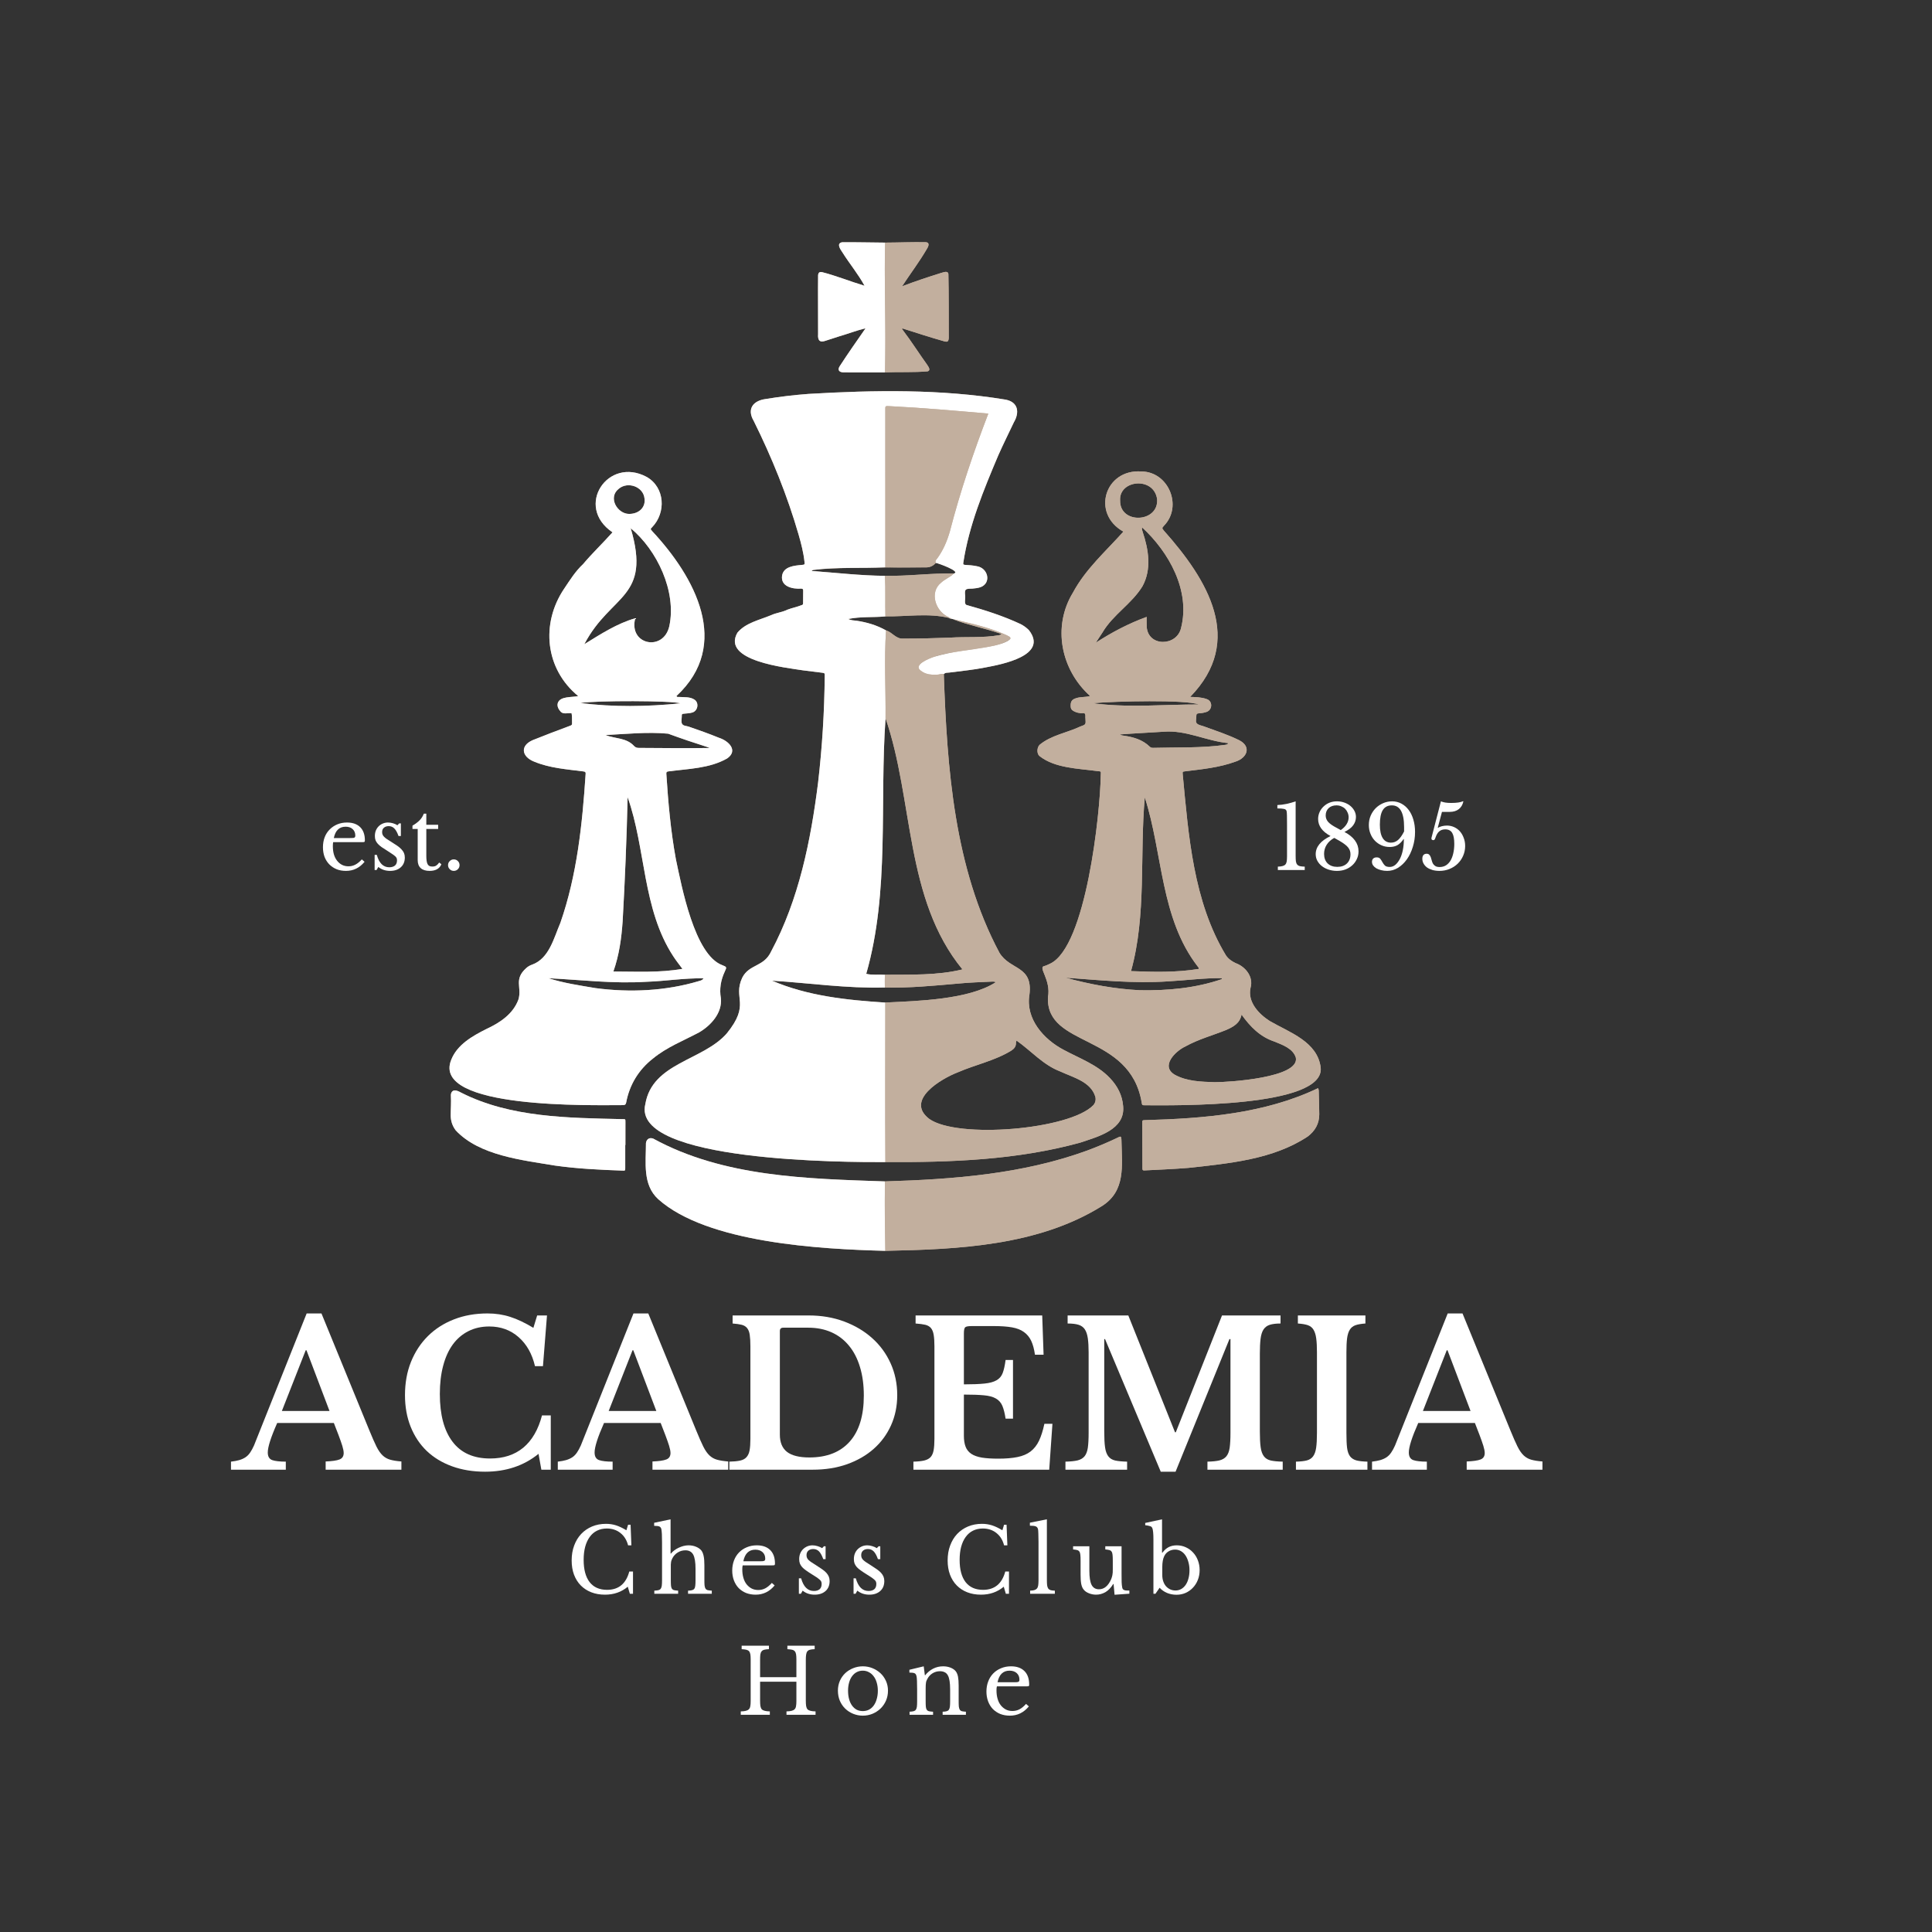 <svg xmlns="http://www.w3.org/2000/svg" xmlns:xlink="http://www.w3.org/1999/xlink" width="500" zoomAndPan="magnify" viewBox="0 0 375 375" height="500" preserveAspectRatio="xMidYMid meet" version="1.0"><rect x="0" y="0" width="375" height="375" fill="#333333" stroke="none"/><defs><g/><clipPath id="b0fc23970b"><path d="M 87.195 91 L 143 91 L 143 215 L 87.195 215 Z M 87.195 91 " clip-rule="nonzero"/></clipPath><clipPath id="2af4902d86"><path d="M 87.195 211 L 122 211 L 122 228 L 87.195 228 Z M 87.195 211 " clip-rule="nonzero"/></clipPath><clipPath id="110808c3bd"><path d="M 201 91 L 256.695 91 L 256.695 215 L 201 215 Z M 201 91 " clip-rule="nonzero"/></clipPath><clipPath id="b270fc2705"><path d="M 125 220 L 218 220 L 218 242.75 L 125 242.75 Z M 125 220 " clip-rule="nonzero"/></clipPath><clipPath id="6fa1fdf019"><path d="M 221 211 L 256.695 211 L 256.695 228 L 221 228 Z M 221 211 " clip-rule="nonzero"/></clipPath><clipPath id="c62257d884"><path d="M 87.195 91 L 143 91 L 143 215 L 87.195 215 Z M 87.195 91 " clip-rule="nonzero"/></clipPath><clipPath id="fa46cd4895"><path d="M 125 220 L 172 220 L 172 242.75 L 125 242.75 Z M 125 220 " clip-rule="nonzero"/></clipPath><clipPath id="638f731080"><path d="M 87.195 211 L 122 211 L 122 228 L 87.195 228 Z M 87.195 211 " clip-rule="nonzero"/></clipPath><clipPath id="c3290431d9"><path d="M 201 91 L 256.695 91 L 256.695 215 L 201 215 Z M 201 91 " clip-rule="nonzero"/></clipPath><clipPath id="44eb6b45a4"><path d="M 171 220 L 218 220 L 218 242.75 L 171 242.75 Z M 171 220 " clip-rule="nonzero"/></clipPath><clipPath id="e7f042269f"><path d="M 221 211 L 256.695 211 L 256.695 228 L 221 228 Z M 221 211 " clip-rule="nonzero"/></clipPath></defs><g clip-path="url(#b0fc23970b)"><path fill="#c2af9e" d="M 126.715 205.48 C 129.406 203.254 132.66 202.004 135.707 200.379 C 138 199.035 140.219 196.59 139.922 193.762 C 139.609 191.961 139.898 190.254 140.664 188.609 C 141.086 187.703 141.086 187.691 140.172 187.328 C 134.793 185.305 132.32 172.082 131.191 166.789 C 130.184 161.309 129.691 155.754 129.336 150.199 C 129.312 149.875 129.406 149.766 129.738 149.727 C 133.566 149.215 137.699 149.172 141.137 147.215 C 143.352 145.668 141.418 143.789 139.539 143.199 C 137.609 142.41 135.641 141.711 133.668 141.035 C 133.234 140.887 132.656 140.914 132.41 140.531 C 132.156 140.133 132.328 139.582 132.328 139.102 C 132.328 138.578 132.34 138.566 132.855 138.516 C 133.363 138.465 133.879 138.449 134.371 138.301 C 135.426 138.004 135.73 136.492 134.852 135.836 C 133.977 135.207 132.781 135.348 131.75 135.277 C 131.605 135.277 131.418 135.355 131.297 135.098 C 142.086 125.098 134.863 111.973 126.594 103.102 C 126.176 102.637 126.273 102.672 126.59 102.316 C 129.316 99.488 129.074 94.609 125.535 92.578 C 117.988 88.504 111.461 98.293 118.887 103.324 C 117.027 105.41 114.98 107.348 113.168 109.5 C 111.68 110.887 110.617 112.605 109.488 114.285 C 104.938 121.047 105.801 129.852 112.23 135.105 C 110.98 135.395 108.746 135.09 108.27 136.449 C 108.078 137.094 108.418 137.688 108.859 138.168 C 109.383 138.684 110.25 138.344 110.941 138.441 C 111.062 139.023 111.008 139.602 111.031 140.176 C 111.055 140.715 111.023 140.738 110.52 140.922 C 108.152 141.801 105.793 142.695 103.449 143.641 C 100.879 144.723 101.246 146.867 103.66 147.824 C 106.699 149.098 110.012 149.312 113.246 149.734 C 113.625 149.777 113.707 149.918 113.668 150.266 C 113.027 160 112 169.848 108.773 179.113 C 107.504 182.039 106.613 186.02 103.305 187.23 C 102.898 187.367 102.508 187.578 102.172 187.875 C 99.652 190.117 101.34 191.574 100.633 193.988 C 99.602 196.816 97.043 198.508 94.43 199.719 C 91.719 201.078 88.746 202.742 87.582 205.707 C 83.656 215.363 115.281 214.492 120.836 214.504 C 121.199 214.492 121.426 214.492 121.535 214.02 C 122.18 210.559 123.957 207.645 126.715 205.48 Z M 130.695 185.633 C 131.219 186.445 131.832 187.203 132.457 188.055 C 127.992 188.836 123.555 188.574 119.055 188.57 C 120.188 185.34 120.621 182.156 120.855 178.809 C 121.305 170.785 121.637 162.766 121.82 154.727 C 125.379 164.703 124.66 176.426 130.695 185.633 Z M 137.246 144.984 C 137.414 145.039 137.578 145.117 137.742 145.184 C 133.145 145.246 128.598 145.195 124.008 145.168 C 123.645 145.168 123.367 145.098 123.086 144.812 C 121.594 143.164 119.398 143.414 117.527 142.672 C 121.547 142.469 125.691 142.031 129.684 142.406 C 132.188 143.324 134.707 144.18 137.246 144.984 Z M 120.129 94.848 C 121.875 93.402 124.891 94.457 125.102 96.781 C 125.332 98.395 124.105 99.746 122.109 99.754 C 119.812 99.742 117.922 96.535 120.129 94.848 Z M 122.414 102.523 C 122.367 102.57 122.312 102.469 122.387 102.473 C 122.477 102.473 122.359 102.465 122.414 102.523 Z M 113.434 124.949 C 113.449 124.938 113.461 124.934 113.473 124.934 C 113.473 124.934 113.473 124.934 113.473 124.93 C 113.48 124.945 113.492 124.961 113.508 124.977 C 113.512 124.977 113.516 124.973 113.52 124.973 C 113.508 124.945 113.492 124.93 113.473 124.93 C 118.617 115.223 126.449 116.18 122.422 102.531 C 127.543 106.777 131.355 114.812 129.914 121.539 C 128.789 126.547 121.953 125.188 123.301 120.004 C 119.805 120.996 116.617 123.066 113.52 124.973 C 113.52 124.977 113.52 124.984 113.523 124.988 C 113.52 124.984 113.516 124.98 113.508 124.977 C 113.48 124.984 113.445 124.992 113.414 125.004 C 113.422 124.988 113.422 124.957 113.434 124.949 Z M 112.641 136.457 C 115.551 135.941 130.66 135.984 132.055 136.52 C 125.52 137.176 119.086 137.266 112.641 136.457 Z M 115.598 191.793 C 112.504 191.27 109.441 190.828 106.453 189.871 C 112.785 190.188 119.051 190.961 125.406 190.566 C 129.188 190.441 132.727 189.832 136.559 189.891 C 136.289 190.309 135.945 190.332 135.652 190.43 C 129.184 192.363 122.27 192.676 115.598 191.793 Z M 115.598 191.793 " fill-opacity="1" fill-rule="nonzero"/></g><g clip-path="url(#2af4902d86)"><path fill="#c2af9e" d="M 120.777 217.223 C 110.316 216.98 99.133 216.938 89.602 212.129 C 89.035 211.832 88.121 211.293 87.668 211.992 C 87.527 212.219 87.508 212.48 87.52 212.73 C 87.594 213.988 87.484 215.238 87.484 216.492 C 87.484 217.566 87.805 218.539 88.461 219.406 C 93.043 224.312 101.367 225.168 107.699 226.234 C 112.043 226.848 116.43 227.059 120.812 227.215 C 121.355 227.234 121.359 227.219 121.359 226.715 C 121.359 225.227 121.359 223.742 121.359 222.254 C 121.367 222.254 121.379 222.254 121.391 222.254 C 121.391 220.77 121.391 219.285 121.395 217.797 C 121.398 217.211 121.406 217.215 120.777 217.223 Z M 120.777 217.223 " fill-opacity="1" fill-rule="nonzero"/></g><path fill="#c2af9e" d="M 160.359 66.102 C 161.219 65.824 162.074 65.543 162.938 65.27 C 164.602 64.789 166.363 64.109 167.977 63.727 C 167.992 63.742 167.926 63.82 167.902 63.871 C 166.242 66.262 164.562 68.645 162.98 71.09 C 162.559 71.75 162.812 72.211 163.594 72.266 C 166.32 72.312 169.055 72.262 171.781 72.277 C 171.785 72.078 171.785 72.078 171.785 72.273 C 174.531 72.168 177.32 72.312 180.051 72.078 C 180.746 71.859 180.176 71.145 179.934 70.762 C 178.344 68.562 176.906 66.258 175.258 64.102 C 175.184 64.004 175.043 63.914 175.133 63.734 C 177.84 64.598 180.543 65.477 183.273 66.25 C 183.938 66.434 184.102 66.277 184.152 65.594 C 184.137 61.469 184.172 57.332 184.082 53.207 C 183.996 52.469 183.156 52.867 182.691 52.973 C 180.109 53.781 177.633 54.602 175.09 55.57 C 176.711 53.102 178.395 50.891 179.871 48.371 C 180.137 47.949 180.562 47.168 179.801 47.016 C 177.145 46.957 174.469 47.082 171.805 47.09 C 171.797 47.277 171.797 47.277 171.801 47.09 C 169.02 47.078 166.23 46.992 163.449 47.023 C 162.277 47.246 163.133 48.422 163.523 49.004 C 164.891 51.18 166.613 53.246 167.805 55.465 C 165.031 54.637 162.324 53.523 159.512 52.809 C 159.07 52.746 158.863 52.914 158.793 53.352 C 158.754 57.176 158.805 61.008 158.793 64.84 C 158.699 66.098 159.121 66.574 160.359 66.102 Z M 160.359 66.102 " fill-opacity="1" fill-rule="nonzero"/><g clip-path="url(#110808c3bd)"><path fill="#c2af9e" d="M 222.23 214.531 C 227.797 214.555 257.156 215.016 256.348 207.223 C 255.727 202.172 250.281 200.398 246.465 198.184 C 244.324 196.816 242.102 194.48 242.734 191.711 C 243.336 189.629 241.777 187.641 239.84 186.941 C 239.098 186.586 238.441 186.145 237.961 185.449 C 231.617 174.98 230.699 162.199 229.562 150.273 C 229.523 149.789 229.531 149.773 230.016 149.715 C 233.301 149.312 236.633 148.988 239.762 147.848 C 242.094 147.121 242.977 144.891 240.457 143.641 C 238.246 142.566 235.902 141.801 233.598 140.965 C 233.125 140.797 232.52 140.73 232.246 140.34 C 232 140 232.238 139.441 232.207 138.98 C 232.184 138.582 232.363 138.465 232.738 138.449 C 233.223 138.43 233.707 138.344 234.172 138.188 C 235.352 137.812 235.438 136.066 234.191 135.684 C 233.184 135.316 232.07 135.305 231.008 135.27 C 241.684 124.34 234.383 112.527 225.918 103.008 C 225.512 102.512 225.52 102.5 225.926 102.043 C 229.602 98.277 226.824 91.543 221.547 91.512 C 214.434 91.004 211.781 99.703 218.051 103.188 C 214.609 107.031 210.719 110.441 208.262 115.02 C 204.219 121.621 205.914 130.008 211.586 135.09 C 210.578 135.387 209.711 135.195 208.746 135.562 C 208.125 135.777 207.852 136.117 207.82 136.758 C 207.781 137.57 207.934 137.82 208.66 138.152 C 209.023 138.32 209.406 138.391 209.801 138.438 C 210.051 138.469 210.359 138.332 210.539 138.492 C 210.777 138.734 210.617 139.176 210.688 139.496 C 210.766 140.637 210.766 140.637 209.688 141.016 C 207.09 142.242 204 142.707 201.766 144.586 C 201.254 145.129 201.211 146.277 201.766 146.75 C 204.75 149.109 209.27 149.164 212.918 149.656 C 213.816 149.742 213.68 149.695 213.656 150.457 C 213.547 157.953 210.785 183.734 203.848 187.039 C 203.465 187.199 203.109 187.41 202.695 187.516 C 201.398 187.746 204.051 190.168 203.406 193.578 C 203.004 203.395 219.328 200.469 221.602 214.012 C 221.684 214.512 221.688 214.527 222.23 214.531 Z M 238.039 199.902 C 239.367 199.297 240.66 198.648 240.984 196.93 C 242.656 199.27 244.559 201.227 247.332 202.156 C 248.906 202.801 250.98 203.5 251.523 205.293 C 252.289 209.184 238.523 210.062 235.77 210.051 C 233.168 209.969 230.383 209.895 228.051 208.621 C 225.164 206.949 228.145 204.012 230.113 203.098 C 232.621 201.711 235.395 200.969 238.039 199.902 Z M 232.492 187.617 C 232.602 187.793 232.719 187.812 232.699 188.062 C 228.332 188.781 223.957 188.668 219.531 188.492 C 222.566 177.543 221.195 165.973 222.203 154.766 C 225.719 165.652 225.207 178.211 232.492 187.617 Z M 238.395 144.238 C 238.293 144.527 238.043 144.52 237.848 144.57 C 233.215 145.23 228.492 145.023 223.824 145.156 C 223.582 145.16 223.367 145.129 223.188 144.949 C 221.789 143.582 220.031 143.07 218.164 142.797 C 217.918 142.762 217.66 142.766 217.367 142.555 C 220.27 142.332 223.098 142.211 225.914 142.023 C 230.27 141.684 234.109 143.82 238.395 144.238 Z M 217.414 97.152 C 217.141 93.117 224 92.438 224.598 96.91 C 224.906 101.496 217.32 101.805 217.414 97.152 Z M 213.988 122.77 C 216.031 119.293 219.668 117.211 221.75 113.797 C 223.562 110.5 222.941 106.668 221.801 103.27 C 221.719 102.984 221.59 102.707 221.672 102.363 C 226.898 107.16 231.09 114.656 229.242 121.895 C 228.414 125.488 222.828 125.586 222.574 121.645 C 222.547 121.023 222.566 120.398 222.566 119.738 C 219.059 121.016 215.812 122.723 212.691 124.75 C 213.125 124.09 213.559 123.43 213.988 122.77 Z M 213.398 136.652 C 213.062 136.633 212.723 136.605 212.254 136.473 C 216.574 136.098 230.043 135.777 232.68 136.734 C 226.234 136.734 219.836 137.328 213.398 136.652 Z M 221.246 192.203 C 216.348 191.961 211.535 191.055 206.797 189.766 C 213.527 190.246 220.047 190.938 226.75 190.48 C 230.211 190.293 233.656 189.816 237.133 189.859 C 237.141 189.926 237.148 189.988 237.152 190.055 C 232.066 191.797 226.609 192.305 221.246 192.203 Z M 221.246 192.203 " fill-opacity="1" fill-rule="nonzero"/></g><path fill="#c2af9e" d="M 215.445 209.262 C 212.984 206.652 209.547 205.441 206.465 203.777 C 202.574 201.734 199.016 197.758 199.816 193.043 C 200.508 187.383 196.074 188.355 193.996 184.938 C 185.211 168.465 183.832 149.184 183.191 130.848 C 183.086 130.82 182.984 130.809 182.879 130.809 C 182.984 130.809 183.09 130.82 183.191 130.848 C 183.492 130.512 183.918 130.586 184.293 130.539 C 186.617 130.234 188.953 130.02 191.25 129.555 C 194.59 128.93 203.535 127.211 199.699 122.297 C 199.219 121.824 198.684 121.426 198.07 121.121 C 194.742 119.566 191.227 118.438 187.691 117.453 C 187.059 117.336 187.398 116.219 187.348 115.719 C 187.188 114.309 187.355 114.27 188.742 114.25 C 189.297 114.195 189.852 114.145 190.379 113.949 C 192.477 113.109 191.766 110.215 189.582 109.898 C 188.832 109.738 188.066 109.688 187.301 109.641 C 187.051 109.625 186.914 109.57 186.969 109.27 C 188.066 102 190.918 95.105 193.77 88.371 C 194.727 86.211 195.785 84.094 196.797 81.957 C 197.891 80.102 197.688 78.066 195.215 77.574 C 182.598 75.496 169.684 75.707 156.949 76.457 C 154.145 76.664 151.359 76.996 148.59 77.453 C 146.137 77.789 144.945 79.41 146.293 81.691 C 149.809 88.785 152.801 96.141 155.004 103.754 C 155.504 105.488 155.957 107.242 156.152 109.047 C 156.211 109.594 156.199 109.594 155.633 109.652 C 154.176 109.785 152.098 109.949 151.801 111.727 C 151.488 113.848 153.82 114.363 155.5 114.25 C 155.797 114.25 155.91 114.352 155.898 114.656 C 155.879 115.422 155.883 116.188 155.879 116.953 C 155.879 117.168 155.898 117.402 155.617 117.445 C 154.723 117.812 153.754 117.988 152.836 118.34 C 151.828 118.848 150.68 118.93 149.656 119.41 C 147.43 120.348 144.746 120.871 143.133 122.801 C 139.992 128.285 152.57 129.594 155.898 130.117 C 157.117 130.277 158.34 130.41 159.559 130.574 C 160.078 130.645 160.086 130.668 160.078 131.188 C 160.02 138.105 159.59 145.012 158.793 151.883 C 157.375 163.141 155.082 174.566 149.688 184.652 C 148.281 187.73 145.43 187.074 144.062 189.785 C 142.191 193.836 145.754 194.82 141.059 200.598 C 136.422 205.887 126.602 206.27 125.258 214.309 C 122.492 225.551 164.43 225.594 171.852 225.562 C 171.852 225.559 171.852 225.555 171.852 225.555 C 184.508 225.625 197.402 225.164 209.668 221.785 C 213.109 220.617 218.449 219.281 218 214.688 C 217.828 212.559 216.895 210.789 215.445 209.262 Z M 186.809 188.16 C 181.898 189.359 176.801 189.152 171.785 189.199 C 171.785 189.203 171.785 189.203 171.785 189.207 C 170.578 189.113 169.309 189.309 168.137 189.02 C 172.723 172.988 170.707 155.844 171.883 139.406 C 177.367 155.312 175.59 174.484 186.809 188.16 Z M 181.285 127.492 C 180.406 127.789 177.145 129.047 178.719 130.176 C 179.34 130.66 180.059 130.914 180.844 130.945 C 181.273 130.957 181.711 130.984 182.141 130.934 C 181.707 130.984 181.273 130.965 180.84 130.945 C 180.059 130.918 179.34 130.66 178.719 130.176 C 177.133 129.055 180.422 127.777 181.285 127.492 C 182.238 127.109 183.652 126.824 185.238 126.57 C 183.91 126.812 182.586 127.102 181.285 127.492 Z M 196.129 123.941 C 195.684 124.691 193.598 125.203 192.449 125.43 C 194.152 125.066 195.527 124.602 196.129 123.941 C 196.133 123.844 196.105 123.773 196.062 123.711 C 196.105 123.773 196.133 123.848 196.129 123.941 Z M 195.387 123.289 C 194.203 122.762 192.984 122.316 191.746 121.922 C 192.984 122.309 194.203 122.75 195.387 123.289 Z M 194.375 123.047 C 194.242 123.211 194.105 123.254 193.957 123.281 C 190.809 123.848 187.574 123.551 184.391 123.766 C 181.359 123.879 178.324 123.961 175.293 123.949 C 173.922 124.055 173.195 122.73 171.984 122.355 C 171.984 122.355 171.984 122.359 171.984 122.363 C 170.199 121.352 168.27 120.785 166.246 120.48 C 165.758 120.406 165.238 120.453 164.656 120.141 C 167.133 119.641 169.41 119.875 171.859 119.645 C 171.859 119.641 171.859 119.641 171.859 119.637 C 176.012 119.699 180.195 118.949 184.266 119.953 C 184.34 120.102 184.48 120.09 184.617 120.082 C 184.57 120.027 184.52 119.984 184.461 119.961 C 184.52 119.984 184.57 120.027 184.617 120.082 C 185.242 120.238 185.871 120.395 186.5 120.543 C 186.008 120.434 185.52 120.324 185.031 120.219 C 188.082 121.383 191.285 121.973 194.375 123.047 Z M 183.172 119.207 C 183.398 119.387 183.641 119.543 183.898 119.668 C 184.031 119.746 184.207 119.77 184.266 119.945 C 184.203 119.77 184.027 119.742 183.898 119.668 C 183.637 119.543 183.398 119.387 183.172 119.207 Z M 157.535 110.82 C 157.699 110.613 157.832 110.637 157.949 110.617 C 162.547 110.012 177.195 110.16 179.871 110.125 C 180.566 110.113 181.18 109.793 181.648 109.25 C 181.648 109.254 181.648 109.254 181.652 109.258 C 182.012 109.285 186.574 110.922 185.164 111.316 C 184.43 112.043 184.43 112.035 185.16 111.312 C 180.695 111.223 176.238 111.859 171.766 111.762 C 171.766 111.766 171.766 111.766 171.766 111.77 C 166.98 111.723 162.312 111.176 157.535 110.82 Z M 171.836 194.59 C 171.836 194.594 171.836 194.594 171.836 194.598 C 164.352 194.117 156.797 193.328 149.836 190.344 C 157.156 190.812 164.395 191.875 171.754 191.676 C 171.754 191.672 171.754 191.672 171.754 191.672 C 176.531 191.797 181.297 191.316 186.047 190.906 C 188.195 190.695 190.352 190.633 192.508 190.531 C 192.75 190.52 193.008 190.5 193.277 190.648 C 188.051 194.047 178.086 194.285 171.836 194.59 Z M 212.219 214.512 C 207.605 219.277 185.902 221.082 180.383 217.191 C 175.605 213.559 182.652 209.387 185.938 208.125 C 189.355 206.641 193.098 205.887 196.293 203.922 C 196.859 203.562 197.234 203.102 197.195 202.387 C 197.188 202.305 197.238 202.215 197.305 201.969 C 200.195 204.004 202.465 206.707 205.812 207.977 C 208.285 209.133 211.738 209.949 212.605 212.887 C 212.746 213.508 212.613 214.039 212.219 214.512 Z M 212.219 214.512 " fill-opacity="1" fill-rule="nonzero"/><g clip-path="url(#b270fc2705)"><path fill="#c2af9e" d="M 217.68 221.527 C 217.652 221.203 217.758 220.387 217.219 220.684 C 215.191 221.664 213.121 222.539 211.012 223.324 C 198.484 227.898 185.004 228.91 171.773 229.312 C 156.59 228.789 140.418 228.457 126.793 221.004 C 126.074 220.734 125.496 221.09 125.379 221.855 C 125.387 225.621 124.68 229.93 127.754 232.754 C 137.262 241.27 159.305 242.465 171.84 242.785 C 171.797 240.559 171.801 240.559 171.84 242.785 C 186.062 242.508 201.559 241.801 213.934 234.066 C 218.508 231.137 217.773 226.27 217.68 221.527 Z M 217.68 221.527 " fill-opacity="1" fill-rule="nonzero"/></g><g clip-path="url(#6fa1fdf019)"><path fill="#c2af9e" d="M 255.828 211.215 C 245.438 216.18 233.625 217.102 222.266 217.418 C 221.73 217.441 221.73 217.434 221.711 217.945 C 221.711 220.914 221.738 223.887 221.746 226.859 C 221.738 227.098 221.863 227.191 222.09 227.18 C 224.961 227.031 227.836 226.922 230.703 226.684 C 238.586 225.805 247.105 225.07 253.867 220.57 C 255.273 219.484 256.074 218.078 256.07 216.277 C 256.062 214.859 256.012 213.445 255.973 212.031 C 255.973 211.777 256.004 211.52 255.828 211.215 Z M 255.828 211.215 " fill-opacity="1" fill-rule="nonzero"/></g><path fill="#ffffff" d="M 184.266 119.949 C 184.266 119.945 184.266 119.945 184.266 119.945 L 184.262 119.945 Z M 184.266 119.949 " fill-opacity="1" fill-rule="nonzero"/><path fill="#ffffff" d="M 199.699 122.297 C 199.219 121.824 198.684 121.426 198.07 121.121 C 194.742 119.566 191.227 118.438 187.691 117.453 C 187.059 117.336 187.398 116.219 187.348 115.719 C 187.188 114.309 187.355 114.27 188.742 114.25 C 189.297 114.195 189.852 114.145 190.379 113.949 C 192.477 113.109 191.766 110.215 189.582 109.898 C 188.832 109.738 188.066 109.688 187.301 109.641 C 187.051 109.625 186.914 109.57 186.969 109.27 C 188.066 102 190.918 95.105 193.77 88.371 C 194.727 86.211 195.785 84.094 196.797 81.957 C 197.891 80.102 197.688 78.066 195.215 77.574 C 182.598 75.496 169.684 75.707 156.949 76.457 C 154.145 76.664 151.359 76.996 148.59 77.453 C 146.137 77.789 144.945 79.41 146.293 81.691 C 149.809 88.785 152.801 96.141 155.004 103.754 C 155.504 105.488 155.957 107.242 156.152 109.047 C 156.211 109.594 156.199 109.594 155.633 109.652 C 154.176 109.785 152.098 109.949 151.801 111.727 C 151.488 113.848 153.82 114.363 155.5 114.25 C 155.797 114.25 155.91 114.352 155.898 114.656 C 155.879 115.422 155.883 116.188 155.879 116.953 C 155.879 117.168 155.898 117.402 155.617 117.445 C 154.723 117.812 153.754 117.988 152.836 118.34 C 151.828 118.848 150.68 118.93 149.656 119.41 C 147.43 120.348 144.746 120.871 143.133 122.801 C 139.992 128.285 152.57 129.594 155.898 130.117 C 157.117 130.277 158.34 130.41 159.559 130.574 C 160.078 130.645 160.086 130.668 160.078 131.188 C 160.02 138.105 159.59 145.012 158.793 151.883 C 157.375 163.141 155.082 174.566 149.688 184.652 C 148.281 187.73 145.43 187.074 144.062 189.785 C 142.191 193.836 145.754 194.82 141.059 200.598 C 136.422 205.887 126.602 206.27 125.258 214.309 C 122.492 225.551 164.43 225.594 171.852 225.562 C 171.789 215.242 171.836 204.918 171.836 194.598 C 164.355 194.117 156.797 193.328 149.836 190.344 C 157.156 190.812 164.395 191.875 171.754 191.676 C 171.746 190.855 171.707 190.027 171.789 189.207 C 170.582 189.113 169.309 189.309 168.137 189.02 C 172.723 172.988 170.707 155.844 171.883 139.406 C 171.945 133.75 171.594 127.957 171.984 122.363 C 170.199 121.352 168.27 120.785 166.246 120.48 C 165.758 120.406 165.238 120.453 164.656 120.141 C 167.133 119.641 169.41 119.875 171.859 119.645 C 171.789 117.02 171.902 114.395 171.77 111.77 C 166.984 111.723 162.312 111.176 157.535 110.82 C 157.699 110.613 157.832 110.637 157.949 110.617 C 162.547 110.012 167.234 110.371 171.84 110.117 C 171.84 99.973 171.836 89.828 171.836 79.684 C 171.836 78.773 171.762 78.793 172.703 78.84 C 179.086 79.156 185.465 79.73 191.832 80.281 C 188.973 87.719 186.371 95.406 184.359 103.191 C 183.824 105.027 183.086 106.773 181.957 108.336 C 181.773 108.594 181.426 108.844 181.652 109.258 C 182.012 109.285 186.574 110.922 185.164 111.316 C 184.43 112.043 183.398 112.406 182.637 113.129 C 180.391 114.957 181.562 118.531 183.898 119.668 C 184.031 119.746 184.207 119.77 184.266 119.945 C 184.414 119.914 184.527 119.973 184.617 120.082 C 188.246 121 192.02 121.734 195.457 123.32 C 195.695 123.5 196.145 123.57 196.129 123.941 C 195.629 124.781 193.051 125.328 192.062 125.5 C 188.469 126.129 184.793 126.434 181.285 127.492 C 180.406 127.789 177.145 129.047 178.719 130.176 C 179.34 130.66 180.059 130.914 180.844 130.945 C 181.418 130.965 182 131.004 182.57 130.848 C 182.777 130.793 182.984 130.797 183.191 130.848 C 183.492 130.512 183.918 130.586 184.293 130.539 C 186.617 130.234 188.953 130.02 191.25 129.555 C 194.59 128.93 203.535 127.211 199.699 122.297 Z M 199.699 122.297 " fill-opacity="1" fill-rule="nonzero"/><path fill="#ffffff" d="M 113.508 124.977 C 113.512 124.977 113.516 124.973 113.52 124.973 C 113.508 124.945 113.492 124.93 113.473 124.93 C 113.48 124.945 113.492 124.961 113.508 124.977 Z M 113.508 124.977 " fill-opacity="1" fill-rule="nonzero"/><g clip-path="url(#c62257d884)"><path fill="#ffffff" d="M 126.715 205.48 C 129.406 203.254 132.66 202.004 135.707 200.379 C 138 199.035 140.219 196.59 139.922 193.762 C 139.609 191.961 139.898 190.254 140.664 188.609 C 141.086 187.703 141.086 187.691 140.172 187.328 C 134.793 185.305 132.32 172.082 131.191 166.789 C 130.184 161.309 129.691 155.754 129.336 150.199 C 129.312 149.875 129.406 149.766 129.738 149.727 C 133.566 149.215 137.699 149.172 141.137 147.215 C 143.352 145.668 141.418 143.789 139.539 143.199 C 137.609 142.41 135.641 141.711 133.668 141.035 C 133.234 140.887 132.656 140.914 132.41 140.531 C 132.156 140.133 132.328 139.582 132.328 139.102 C 132.328 138.578 132.34 138.566 132.855 138.516 C 133.363 138.465 133.879 138.449 134.371 138.301 C 135.426 138.004 135.73 136.492 134.852 135.836 C 133.977 135.207 132.781 135.348 131.75 135.277 C 131.605 135.277 131.418 135.355 131.297 135.098 C 142.086 125.098 134.863 111.973 126.594 103.102 C 126.176 102.637 126.273 102.672 126.59 102.316 C 129.316 99.488 129.074 94.609 125.535 92.578 C 117.988 88.504 111.461 98.293 118.887 103.324 C 117.027 105.41 114.98 107.348 113.168 109.5 C 111.68 110.887 110.617 112.605 109.488 114.285 C 104.938 121.047 105.801 129.852 112.23 135.105 C 110.98 135.395 108.746 135.09 108.27 136.449 C 108.078 137.094 108.418 137.688 108.859 138.168 C 109.383 138.684 110.25 138.344 110.941 138.441 C 111.062 139.023 111.008 139.602 111.031 140.176 C 111.055 140.715 111.023 140.738 110.52 140.922 C 108.152 141.801 105.793 142.695 103.449 143.641 C 100.879 144.723 101.246 146.867 103.66 147.824 C 106.699 149.098 110.012 149.312 113.246 149.734 C 113.625 149.777 113.707 149.918 113.668 150.266 C 113.027 160 112 169.848 108.773 179.113 C 107.504 182.039 106.613 186.02 103.305 187.23 C 102.898 187.367 102.508 187.578 102.172 187.875 C 99.652 190.117 101.34 191.574 100.633 193.988 C 99.602 196.816 97.043 198.508 94.43 199.719 C 91.719 201.078 88.746 202.742 87.582 205.707 C 83.656 215.363 115.281 214.492 120.836 214.504 C 121.199 214.492 121.426 214.492 121.535 214.02 C 122.18 210.559 123.957 207.645 126.715 205.48 Z M 130.695 185.633 C 131.219 186.445 131.832 187.203 132.457 188.055 C 127.992 188.836 123.555 188.574 119.055 188.57 C 120.188 185.34 120.621 182.156 120.855 178.809 C 121.305 170.785 121.637 162.766 121.82 154.727 C 125.379 164.703 124.66 176.426 130.695 185.633 Z M 137.246 144.984 C 137.414 145.039 137.578 145.117 137.742 145.184 C 133.145 145.246 128.598 145.195 124.008 145.168 C 123.645 145.168 123.367 145.098 123.086 144.812 C 121.594 143.164 119.398 143.414 117.527 142.672 C 121.547 142.469 125.691 142.031 129.684 142.406 C 132.188 143.324 134.707 144.18 137.246 144.984 Z M 120.129 94.848 C 121.875 93.402 124.891 94.457 125.102 96.781 C 125.332 98.395 124.105 99.746 122.109 99.754 C 119.812 99.742 117.922 96.535 120.129 94.848 Z M 122.414 102.523 C 122.367 102.57 122.312 102.469 122.387 102.473 C 122.477 102.473 122.359 102.465 122.414 102.523 Z M 113.434 124.949 C 113.449 124.938 113.461 124.934 113.473 124.934 C 118.617 115.223 126.453 116.184 122.422 102.531 C 127.543 106.777 131.355 114.812 129.914 121.539 C 128.789 126.547 121.953 125.188 123.301 120.004 C 119.805 120.996 116.617 123.066 113.52 124.973 C 113.52 124.977 113.52 124.984 113.523 124.988 C 113.52 124.984 113.516 124.98 113.508 124.977 C 113.48 124.984 113.445 124.992 113.414 125.004 C 113.422 124.988 113.422 124.957 113.434 124.949 Z M 112.641 136.457 C 115.551 135.941 130.66 135.984 132.055 136.52 C 125.52 137.176 119.086 137.266 112.641 136.457 Z M 115.598 191.793 C 112.504 191.27 109.441 190.828 106.453 189.871 C 112.785 190.188 119.051 190.961 125.406 190.566 C 129.188 190.441 132.727 189.832 136.559 189.891 C 136.289 190.309 135.945 190.332 135.652 190.43 C 129.184 192.363 122.27 192.676 115.598 191.793 Z M 115.598 191.793 " fill-opacity="1" fill-rule="nonzero"/></g><g clip-path="url(#fa46cd4895)"><path fill="#ffffff" d="M 171.746 230.77 C 171.746 230.281 171.762 229.797 171.77 229.312 C 156.59 228.789 140.418 228.457 126.793 221.004 C 126.074 220.734 125.496 221.09 125.379 221.855 C 125.387 225.621 124.68 229.93 127.754 232.754 C 137.262 241.27 159.301 242.465 171.836 242.785 C 171.758 238.781 171.719 234.773 171.746 230.77 Z M 171.746 230.77 " fill-opacity="1" fill-rule="nonzero"/></g><g clip-path="url(#638f731080)"><path fill="#ffffff" d="M 120.777 217.223 C 110.316 216.98 99.133 216.938 89.602 212.129 C 89.035 211.832 88.121 211.293 87.668 211.992 C 87.527 212.219 87.508 212.48 87.52 212.73 C 87.594 213.988 87.484 215.238 87.484 216.492 C 87.484 217.566 87.805 218.539 88.461 219.406 C 93.043 224.312 101.367 225.168 107.699 226.234 C 112.043 226.848 116.43 227.059 120.812 227.215 C 121.355 227.234 121.359 227.219 121.359 226.715 C 121.359 225.227 121.359 223.742 121.359 222.254 C 121.367 222.254 121.379 222.254 121.391 222.254 C 121.391 220.77 121.391 219.285 121.395 217.797 C 121.398 217.211 121.406 217.215 120.777 217.223 Z M 120.777 217.223 " fill-opacity="1" fill-rule="nonzero"/></g><path fill="#ffffff" d="M 158.793 64.84 C 158.699 66.098 159.121 66.574 160.359 66.102 C 161.219 65.824 162.074 65.543 162.938 65.27 C 164.602 64.789 166.363 64.109 167.977 63.727 C 167.992 63.742 167.926 63.82 167.902 63.871 C 166.242 66.262 164.562 68.645 162.98 71.09 C 162.559 71.75 162.812 72.211 163.594 72.266 C 166.32 72.312 169.055 72.262 171.781 72.277 C 171.98 63.883 171.605 55.484 171.801 47.09 C 169.02 47.078 166.23 46.992 163.449 47.023 C 162.277 47.246 163.133 48.422 163.523 49.004 C 164.891 51.18 166.613 53.246 167.805 55.465 C 165.031 54.637 162.324 53.523 159.512 52.809 C 159.07 52.746 158.863 52.914 158.793 53.352 C 158.754 57.176 158.805 61.008 158.793 64.84 Z M 158.793 64.84 " fill-opacity="1" fill-rule="nonzero"/><g clip-path="url(#c3290431d9)"><path fill="#c2af9e" d="M 222.23 214.531 C 227.797 214.555 257.156 215.016 256.348 207.223 C 255.727 202.172 250.281 200.398 246.465 198.184 C 244.324 196.816 242.102 194.48 242.734 191.711 C 243.336 189.629 241.777 187.641 239.84 186.941 C 239.098 186.586 238.441 186.145 237.961 185.449 C 231.617 174.98 230.699 162.199 229.562 150.273 C 229.523 149.789 229.531 149.773 230.016 149.715 C 233.301 149.312 236.633 148.988 239.762 147.848 C 242.094 147.121 242.977 144.891 240.457 143.641 C 238.246 142.566 235.902 141.801 233.598 140.965 C 233.125 140.797 232.52 140.73 232.246 140.34 C 232 140 232.238 139.441 232.207 138.98 C 232.184 138.582 232.363 138.465 232.738 138.449 C 233.223 138.43 233.707 138.344 234.172 138.188 C 235.352 137.812 235.438 136.066 234.191 135.684 C 233.184 135.316 232.07 135.305 231.008 135.27 C 241.684 124.34 234.383 112.527 225.918 103.008 C 225.512 102.512 225.52 102.5 225.926 102.043 C 229.602 98.277 226.824 91.543 221.547 91.512 C 214.434 91.004 211.781 99.703 218.051 103.188 C 214.609 107.031 210.719 110.441 208.262 115.02 C 204.219 121.621 205.914 130.008 211.586 135.09 C 210.578 135.387 209.711 135.195 208.746 135.562 C 208.125 135.777 207.852 136.117 207.82 136.758 C 207.781 137.57 207.934 137.82 208.66 138.152 C 209.023 138.32 209.406 138.391 209.801 138.438 C 210.051 138.469 210.359 138.332 210.539 138.492 C 210.777 138.734 210.617 139.176 210.688 139.496 C 210.766 140.637 210.766 140.637 209.688 141.016 C 207.09 142.242 204 142.707 201.766 144.586 C 201.254 145.129 201.211 146.277 201.766 146.75 C 204.75 149.109 209.27 149.164 212.918 149.656 C 213.816 149.742 213.68 149.695 213.656 150.457 C 213.547 157.953 210.785 183.734 203.848 187.039 C 203.465 187.199 203.109 187.41 202.695 187.516 C 201.398 187.746 204.051 190.168 203.406 193.578 C 203.004 203.395 219.328 200.469 221.602 214.012 C 221.684 214.512 221.688 214.527 222.23 214.531 Z M 238.039 199.902 C 239.367 199.297 240.66 198.648 240.984 196.93 C 242.656 199.27 244.559 201.227 247.332 202.156 C 248.906 202.801 250.98 203.5 251.523 205.293 C 252.289 209.184 238.523 210.062 235.77 210.051 C 233.168 209.969 230.383 209.895 228.051 208.621 C 225.164 206.949 228.145 204.012 230.113 203.098 C 232.621 201.711 235.395 200.969 238.039 199.902 Z M 232.492 187.617 C 232.602 187.793 232.719 187.812 232.699 188.062 C 228.332 188.781 223.957 188.668 219.531 188.492 C 222.566 177.543 221.195 165.973 222.203 154.766 C 225.719 165.652 225.207 178.211 232.492 187.617 Z M 238.395 144.238 C 238.293 144.527 238.043 144.52 237.848 144.57 C 233.215 145.23 228.492 145.023 223.824 145.156 C 223.582 145.16 223.367 145.129 223.188 144.949 C 221.789 143.582 220.031 143.07 218.164 142.797 C 217.918 142.762 217.66 142.766 217.367 142.555 C 220.27 142.332 223.098 142.211 225.914 142.023 C 230.27 141.684 234.109 143.82 238.395 144.238 Z M 217.414 97.152 C 217.141 93.117 224 92.438 224.598 96.91 C 224.906 101.496 217.32 101.805 217.414 97.152 Z M 213.988 122.77 C 216.031 119.293 219.668 117.211 221.75 113.797 C 223.562 110.5 222.941 106.668 221.801 103.27 C 221.719 102.984 221.59 102.707 221.672 102.363 C 226.898 107.16 231.09 114.656 229.242 121.895 C 228.414 125.488 222.828 125.586 222.574 121.645 C 222.547 121.023 222.566 120.398 222.566 119.738 C 219.059 121.016 215.812 122.723 212.691 124.75 C 213.125 124.09 213.559 123.43 213.988 122.77 Z M 213.398 136.652 C 213.062 136.633 212.723 136.605 212.254 136.473 C 216.574 136.098 230.043 135.777 232.68 136.734 C 226.234 136.734 219.836 137.328 213.398 136.652 Z M 221.246 192.203 C 216.348 191.961 211.535 191.055 206.797 189.766 C 213.527 190.246 220.047 190.938 226.75 190.48 C 230.211 190.293 233.656 189.816 237.133 189.859 C 237.141 189.926 237.148 189.988 237.152 190.055 C 232.066 191.797 226.609 192.305 221.246 192.203 Z M 221.246 192.203 " fill-opacity="1" fill-rule="nonzero"/></g><path fill="#c2af9e" d="M 215.445 209.262 C 212.984 206.652 209.547 205.441 206.465 203.777 C 202.574 201.734 199.016 197.758 199.816 193.043 C 200.508 187.383 196.074 188.355 193.996 184.938 C 185.211 168.465 183.832 149.184 183.191 130.848 C 182.984 130.797 182.773 130.793 182.57 130.848 C 182 131.004 181.418 130.965 180.84 130.945 C 180.059 130.914 179.34 130.66 178.719 130.176 C 177.133 129.055 180.422 127.777 181.281 127.492 C 184.746 126.098 194.242 126.031 196.125 123.938 C 196.145 123.57 195.688 123.5 195.453 123.316 C 192.145 121.832 188.543 120.988 185.031 120.219 C 188.082 121.383 191.285 121.973 194.375 123.047 C 194.242 123.211 194.105 123.254 193.957 123.281 C 190.809 123.848 187.574 123.551 184.391 123.766 C 181.359 123.879 178.324 123.961 175.293 123.949 C 173.922 124.055 173.195 122.73 171.984 122.355 C 171.59 127.949 171.941 133.742 171.883 139.398 C 177.367 155.305 175.586 174.48 186.809 188.16 C 181.898 189.359 176.801 189.152 171.785 189.199 C 171.707 190.023 171.746 190.848 171.75 191.672 C 176.527 191.797 181.297 191.316 186.047 190.906 C 188.195 190.695 190.352 190.633 192.508 190.531 C 192.75 190.52 193.008 190.5 193.277 190.648 C 188.051 194.047 178.086 194.285 171.836 194.59 C 171.832 204.91 171.785 215.23 171.848 225.555 C 184.504 225.625 197.402 225.164 209.668 221.785 C 213.109 220.617 218.449 219.281 218 214.688 C 217.828 212.559 216.895 210.789 215.445 209.262 Z M 212.219 214.512 C 207.605 219.277 185.902 221.082 180.383 217.191 C 175.605 213.559 182.652 209.387 185.938 208.125 C 189.355 206.641 193.098 205.887 196.293 203.922 C 196.859 203.562 197.234 203.102 197.195 202.387 C 197.188 202.305 197.238 202.215 197.305 201.969 C 200.195 204.004 202.465 206.707 205.812 207.977 C 208.285 209.133 211.738 209.949 212.605 212.887 C 212.746 213.508 212.613 214.039 212.219 214.512 Z M 212.219 214.512 " fill-opacity="1" fill-rule="nonzero"/><g clip-path="url(#44eb6b45a4)"><path fill="#c2af9e" d="M 217.68 221.527 C 217.652 221.203 217.758 220.387 217.219 220.684 C 215.191 221.664 213.121 222.539 211.012 223.324 C 198.484 227.898 185.004 228.91 171.777 229.312 C 171.695 233.805 171.762 238.297 171.844 242.785 C 186.066 242.508 201.559 241.801 213.934 234.066 C 218.508 231.137 217.773 226.27 217.68 221.527 Z M 217.68 221.527 " fill-opacity="1" fill-rule="nonzero"/></g><g clip-path="url(#e7f042269f)"><path fill="#c2af9e" d="M 255.828 211.215 C 245.438 216.18 233.625 217.102 222.266 217.418 C 221.73 217.441 221.73 217.434 221.711 217.945 C 221.711 220.914 221.738 223.887 221.746 226.859 C 221.738 227.098 221.863 227.191 222.09 227.18 C 224.961 227.031 227.836 226.922 230.703 226.684 C 238.586 225.805 247.105 225.07 253.867 220.57 C 255.273 219.484 256.074 218.078 256.07 216.277 C 256.062 214.859 256.012 213.445 255.973 212.031 C 255.973 211.777 256.004 211.52 255.828 211.215 Z M 255.828 211.215 " fill-opacity="1" fill-rule="nonzero"/></g><path fill="#c2af9e" d="M 171.836 67.277 C 171.824 68.941 171.801 70.609 171.785 72.273 C 174.531 72.168 177.32 72.312 180.051 72.078 C 180.746 71.859 180.176 71.145 179.934 70.762 C 178.344 68.562 176.906 66.258 175.258 64.102 C 175.184 64.004 175.043 63.914 175.133 63.734 C 177.84 64.598 180.543 65.477 183.273 66.25 C 183.938 66.434 184.102 66.277 184.152 65.594 C 184.137 61.469 184.172 57.332 184.082 53.207 C 183.996 52.469 183.156 52.867 182.691 52.973 C 180.109 53.781 177.633 54.602 175.09 55.57 C 176.711 53.102 178.395 50.891 179.871 48.371 C 180.137 47.949 180.562 47.168 179.801 47.016 C 177.145 46.957 174.469 47.082 171.805 47.09 C 171.609 53.812 171.914 60.547 171.836 67.277 Z M 171.836 67.277 " fill-opacity="1" fill-rule="nonzero"/><path fill="#c2af9e" d="M 172.703 78.836 C 171.762 78.785 171.836 78.766 171.836 79.68 C 171.836 89.824 171.84 99.969 171.84 110.113 C 174.516 110.195 177.195 110.16 179.871 110.125 C 180.566 110.113 181.18 109.793 181.652 109.25 C 181.426 108.836 181.773 108.582 181.957 108.328 C 183.086 106.766 183.824 105.02 184.359 103.18 C 186.371 95.402 188.973 87.711 191.832 80.273 C 185.465 79.723 179.086 79.148 172.703 78.836 Z M 172.703 78.836 " fill-opacity="1" fill-rule="nonzero"/><path fill="#c2af9e" d="M 182.633 113.121 C 183.398 112.398 184.43 112.035 185.16 111.312 C 180.695 111.223 176.238 111.859 171.766 111.762 C 171.902 114.387 171.785 117.012 171.855 119.637 C 176.008 119.699 180.195 118.949 184.266 119.953 C 184.34 120.102 184.48 120.09 184.617 120.082 C 184.523 119.969 184.41 119.914 184.266 119.945 C 184.203 119.77 184.027 119.742 183.895 119.668 C 181.562 118.527 180.387 114.949 182.633 113.121 Z M 182.633 113.121 " fill-opacity="1" fill-rule="nonzero"/><g fill="#ffffff" fill-opacity="1"><g transform="translate(109.912, 309.353)"><g><path d="M 12 -13.406 L 12.484 -13.406 L 12.641 -9.406 L 12 -9.406 C 11.738 -10.426 11.242 -11.223 10.516 -11.797 C 9.785 -12.379 8.906 -12.672 7.875 -12.672 C 7.164 -12.672 6.531 -12.531 5.969 -12.25 C 5.414 -11.977 4.945 -11.578 4.562 -11.047 C 4.176 -10.523 3.879 -9.883 3.672 -9.125 C 3.473 -8.375 3.375 -7.523 3.375 -6.578 C 3.375 -4.711 3.758 -3.273 4.531 -2.266 C 5.312 -1.266 6.441 -0.766 7.922 -0.766 C 10.16 -0.766 11.598 -1.953 12.234 -4.328 L 12.953 -4.328 L 12.953 0 L 12.344 0 L 11.938 -1.375 C 10.719 -0.344 9.242 0.172 7.516 0.172 C 6.535 0.172 5.645 0.016 4.844 -0.297 C 4.051 -0.609 3.375 -1.051 2.812 -1.625 C 2.25 -2.195 1.812 -2.895 1.5 -3.719 C 1.195 -4.539 1.047 -5.457 1.047 -6.469 C 1.047 -7.531 1.207 -8.492 1.531 -9.359 C 1.852 -10.234 2.305 -10.984 2.891 -11.609 C 3.484 -12.234 4.188 -12.719 5 -13.062 C 5.82 -13.406 6.727 -13.578 7.719 -13.578 C 8.406 -13.578 9.055 -13.477 9.672 -13.281 C 10.285 -13.082 10.953 -12.766 11.672 -12.328 Z M 12 -13.406 "/></g></g></g><g fill="#ffffff" fill-opacity="1"><g transform="translate(126.58, 309.353)"><g><path d="M 3.625 -2.766 C 3.625 -2.285 3.633 -1.906 3.656 -1.625 C 3.676 -1.352 3.734 -1.145 3.828 -1 C 3.93 -0.852 4.078 -0.754 4.266 -0.703 C 4.453 -0.66 4.711 -0.629 5.047 -0.609 L 5.047 0 L 0.422 0 L 0.422 -0.609 C 0.754 -0.629 1.02 -0.66 1.219 -0.703 C 1.414 -0.754 1.566 -0.848 1.672 -0.984 C 1.773 -1.129 1.844 -1.332 1.875 -1.594 C 1.906 -1.852 1.922 -2.203 1.922 -2.641 L 1.922 -9.938 C 1.922 -10.625 1.91 -11.172 1.891 -11.578 C 1.867 -11.984 1.836 -12.289 1.797 -12.5 C 1.773 -12.633 1.734 -12.742 1.672 -12.828 C 1.617 -12.922 1.539 -12.992 1.438 -13.047 C 1.332 -13.098 1.191 -13.133 1.016 -13.156 C 0.848 -13.176 0.641 -13.188 0.391 -13.188 L 0.391 -13.781 L 3.578 -14.453 L 3.578 -7.812 L 3.656 -7.812 C 3.832 -8.039 4.051 -8.25 4.312 -8.438 C 4.57 -8.633 4.852 -8.801 5.156 -8.938 C 5.457 -9.082 5.77 -9.195 6.094 -9.281 C 6.426 -9.363 6.75 -9.406 7.062 -9.406 C 7.602 -9.406 8.094 -9.312 8.531 -9.125 C 8.977 -8.938 9.328 -8.688 9.578 -8.375 C 9.773 -8.102 9.914 -7.75 10 -7.312 C 10.094 -6.883 10.141 -6.297 10.141 -5.547 L 10.141 -2.766 C 10.141 -2.285 10.148 -1.91 10.172 -1.641 C 10.203 -1.367 10.266 -1.156 10.359 -1 C 10.461 -0.852 10.609 -0.754 10.797 -0.703 C 10.984 -0.66 11.242 -0.629 11.578 -0.609 L 11.578 0 L 6.969 0 L 6.969 -0.609 C 7.289 -0.617 7.551 -0.648 7.75 -0.703 C 7.945 -0.754 8.094 -0.848 8.188 -0.984 C 8.289 -1.129 8.352 -1.332 8.375 -1.594 C 8.406 -1.852 8.422 -2.203 8.422 -2.641 L 8.422 -4.844 C 8.422 -6.133 8.27 -7.055 7.969 -7.609 C 7.664 -8.16 7.16 -8.438 6.453 -8.438 C 5.91 -8.438 5.414 -8.297 4.969 -8.016 C 4.52 -7.742 4.172 -7.363 3.922 -6.875 C 3.859 -6.75 3.805 -6.629 3.766 -6.516 C 3.723 -6.41 3.691 -6.285 3.672 -6.141 C 3.648 -6.004 3.633 -5.844 3.625 -5.656 C 3.625 -5.477 3.625 -5.258 3.625 -5 Z M 3.625 -2.766 "/></g></g></g><g fill="#ffffff" fill-opacity="1"><g transform="translate(141.266, 309.353)"><g><path d="M 9.094 -1.625 C 8.102 -0.426 6.875 0.172 5.406 0.172 C 4.727 0.172 4.109 0.062 3.547 -0.156 C 2.992 -0.383 2.516 -0.703 2.109 -1.109 C 1.711 -1.523 1.406 -2.02 1.188 -2.594 C 0.969 -3.176 0.859 -3.816 0.859 -4.516 C 0.859 -5.211 0.973 -5.863 1.203 -6.469 C 1.43 -7.07 1.754 -7.586 2.172 -8.016 C 2.598 -8.453 3.102 -8.789 3.688 -9.031 C 4.281 -9.281 4.926 -9.406 5.625 -9.406 C 6.75 -9.406 7.617 -9.098 8.234 -8.484 C 8.848 -7.879 9.156 -7.004 9.156 -5.859 C 9.156 -5.703 9.125 -5.602 9.062 -5.562 C 9 -5.531 8.848 -5.516 8.609 -5.516 L 2.891 -5.516 C 2.867 -5.422 2.848 -5.305 2.828 -5.172 C 2.816 -5.047 2.812 -4.898 2.812 -4.734 C 2.812 -4.129 2.883 -3.578 3.031 -3.078 C 3.176 -2.586 3.383 -2.172 3.656 -1.828 C 3.938 -1.484 4.266 -1.211 4.641 -1.016 C 5.016 -0.828 5.438 -0.734 5.906 -0.734 C 6.383 -0.734 6.832 -0.836 7.25 -1.047 C 7.676 -1.266 8.109 -1.617 8.547 -2.109 Z M 6.219 -6.312 C 6.445 -6.312 6.629 -6.316 6.766 -6.328 C 6.91 -6.348 7.016 -6.375 7.078 -6.406 C 7.148 -6.438 7.195 -6.484 7.219 -6.547 C 7.25 -6.617 7.266 -6.707 7.266 -6.812 C 7.266 -7.344 7.094 -7.766 6.75 -8.078 C 6.406 -8.398 5.938 -8.562 5.344 -8.562 C 4.094 -8.562 3.316 -7.812 3.016 -6.312 Z M 6.219 -6.312 "/></g></g></g><g fill="#ffffff" fill-opacity="1"><g transform="translate(153.951, 309.353)"><g><path d="M 1.5 0 L 1.109 0 L 1.109 -3 L 1.547 -3 C 2.004 -1.363 2.828 -0.547 4.016 -0.547 C 4.484 -0.547 4.852 -0.656 5.125 -0.875 C 5.395 -1.102 5.531 -1.453 5.531 -1.922 C 5.531 -2.086 5.504 -2.234 5.453 -2.359 C 5.398 -2.484 5.301 -2.609 5.156 -2.734 C 5.008 -2.867 4.805 -3.023 4.547 -3.203 C 4.285 -3.379 3.941 -3.598 3.516 -3.859 C 3.117 -4.109 2.773 -4.336 2.484 -4.547 C 2.191 -4.754 1.945 -4.961 1.75 -5.172 C 1.562 -5.391 1.414 -5.617 1.312 -5.859 C 1.219 -6.109 1.172 -6.395 1.172 -6.719 C 1.172 -7.113 1.234 -7.473 1.359 -7.797 C 1.492 -8.129 1.676 -8.41 1.906 -8.641 C 2.145 -8.879 2.422 -9.066 2.734 -9.203 C 3.047 -9.336 3.391 -9.406 3.766 -9.406 C 4.078 -9.406 4.398 -9.352 4.734 -9.25 C 5.066 -9.156 5.363 -9.023 5.625 -8.859 L 5.969 -9.219 L 6.297 -9.219 L 6.297 -6.719 L 5.844 -6.719 C 5.594 -7.426 5.316 -7.93 5.016 -8.234 C 4.711 -8.535 4.344 -8.688 3.906 -8.688 C 3.508 -8.688 3.191 -8.582 2.953 -8.375 C 2.711 -8.164 2.594 -7.875 2.594 -7.5 C 2.594 -7.301 2.625 -7.129 2.688 -6.984 C 2.75 -6.836 2.848 -6.695 2.984 -6.562 C 3.129 -6.426 3.305 -6.285 3.516 -6.141 C 3.734 -5.992 3.992 -5.828 4.297 -5.641 C 4.797 -5.328 5.223 -5.047 5.578 -4.797 C 5.93 -4.555 6.219 -4.316 6.438 -4.078 C 6.656 -3.836 6.816 -3.586 6.922 -3.328 C 7.023 -3.078 7.078 -2.789 7.078 -2.469 C 7.078 -1.645 6.812 -1 6.281 -0.531 C 5.75 -0.062 5.047 0.172 4.172 0.172 C 3.266 0.172 2.488 -0.086 1.844 -0.609 Z M 1.5 0 "/></g></g></g><g fill="#ffffff" fill-opacity="1"><g transform="translate(164.565, 309.353)"><g><path d="M 1.5 0 L 1.109 0 L 1.109 -3 L 1.547 -3 C 2.004 -1.363 2.828 -0.547 4.016 -0.547 C 4.484 -0.547 4.852 -0.656 5.125 -0.875 C 5.395 -1.102 5.531 -1.453 5.531 -1.922 C 5.531 -2.086 5.504 -2.234 5.453 -2.359 C 5.398 -2.484 5.301 -2.609 5.156 -2.734 C 5.008 -2.867 4.805 -3.023 4.547 -3.203 C 4.285 -3.379 3.941 -3.598 3.516 -3.859 C 3.117 -4.109 2.773 -4.336 2.484 -4.547 C 2.191 -4.754 1.945 -4.961 1.75 -5.172 C 1.562 -5.391 1.414 -5.617 1.312 -5.859 C 1.219 -6.109 1.172 -6.395 1.172 -6.719 C 1.172 -7.113 1.234 -7.473 1.359 -7.797 C 1.492 -8.129 1.676 -8.41 1.906 -8.641 C 2.145 -8.879 2.422 -9.066 2.734 -9.203 C 3.047 -9.336 3.391 -9.406 3.766 -9.406 C 4.078 -9.406 4.398 -9.352 4.734 -9.25 C 5.066 -9.156 5.363 -9.023 5.625 -8.859 L 5.969 -9.219 L 6.297 -9.219 L 6.297 -6.719 L 5.844 -6.719 C 5.594 -7.426 5.316 -7.93 5.016 -8.234 C 4.711 -8.535 4.344 -8.688 3.906 -8.688 C 3.508 -8.688 3.191 -8.582 2.953 -8.375 C 2.711 -8.164 2.594 -7.875 2.594 -7.5 C 2.594 -7.301 2.625 -7.129 2.688 -6.984 C 2.75 -6.836 2.848 -6.695 2.984 -6.562 C 3.129 -6.426 3.305 -6.285 3.516 -6.141 C 3.734 -5.992 3.992 -5.828 4.297 -5.641 C 4.797 -5.328 5.223 -5.047 5.578 -4.797 C 5.93 -4.555 6.219 -4.316 6.438 -4.078 C 6.656 -3.836 6.816 -3.586 6.922 -3.328 C 7.023 -3.078 7.078 -2.789 7.078 -2.469 C 7.078 -1.645 6.812 -1 6.281 -0.531 C 5.75 -0.062 5.047 0.172 4.172 0.172 C 3.266 0.172 2.488 -0.086 1.844 -0.609 Z M 1.5 0 "/></g></g></g><g fill="#ffffff" fill-opacity="1"><g transform="translate(175.18, 309.353)"><g/></g></g><g fill="#ffffff" fill-opacity="1"><g transform="translate(182.89, 309.353)"><g><path d="M 12 -13.406 L 12.484 -13.406 L 12.641 -9.406 L 12 -9.406 C 11.738 -10.426 11.242 -11.223 10.516 -11.797 C 9.785 -12.379 8.906 -12.672 7.875 -12.672 C 7.164 -12.672 6.531 -12.531 5.969 -12.25 C 5.414 -11.977 4.945 -11.578 4.562 -11.047 C 4.176 -10.523 3.879 -9.883 3.672 -9.125 C 3.473 -8.375 3.375 -7.523 3.375 -6.578 C 3.375 -4.711 3.758 -3.273 4.531 -2.266 C 5.312 -1.266 6.441 -0.766 7.922 -0.766 C 10.16 -0.766 11.598 -1.953 12.234 -4.328 L 12.953 -4.328 L 12.953 0 L 12.344 0 L 11.938 -1.375 C 10.719 -0.344 9.242 0.172 7.516 0.172 C 6.535 0.172 5.645 0.016 4.844 -0.297 C 4.051 -0.609 3.375 -1.051 2.812 -1.625 C 2.25 -2.195 1.812 -2.895 1.5 -3.719 C 1.195 -4.539 1.047 -5.457 1.047 -6.469 C 1.047 -7.531 1.207 -8.492 1.531 -9.359 C 1.852 -10.234 2.305 -10.984 2.891 -11.609 C 3.484 -12.234 4.188 -12.719 5 -13.062 C 5.82 -13.406 6.727 -13.578 7.719 -13.578 C 8.406 -13.578 9.055 -13.477 9.672 -13.281 C 10.285 -13.082 10.953 -12.766 11.672 -12.328 Z M 12 -13.406 "/></g></g></g><g fill="#ffffff" fill-opacity="1"><g transform="translate(199.558, 309.353)"><g><path d="M 3.641 -2.719 C 3.641 -2.27 3.656 -1.91 3.688 -1.641 C 3.727 -1.379 3.801 -1.172 3.906 -1.016 C 4.02 -0.867 4.176 -0.766 4.375 -0.703 C 4.582 -0.648 4.852 -0.617 5.188 -0.609 L 5.188 0 L 0.391 0 L 0.391 -0.609 C 0.734 -0.617 1.008 -0.656 1.219 -0.719 C 1.426 -0.781 1.586 -0.879 1.703 -1.016 C 1.828 -1.16 1.91 -1.359 1.953 -1.609 C 1.992 -1.859 2.016 -2.188 2.016 -2.594 L 2.016 -10.094 C 2.016 -10.719 2.004 -11.242 1.984 -11.672 C 1.973 -12.098 1.953 -12.383 1.922 -12.531 C 1.859 -12.801 1.719 -12.984 1.5 -13.078 C 1.289 -13.172 0.906 -13.219 0.344 -13.219 L 0.344 -13.797 L 3.641 -14.453 Z M 3.641 -2.719 "/></g></g></g><g fill="#ffffff" fill-opacity="1"><g transform="translate(207.929, 309.353)"><g><path d="M 8.062 -6.438 C 8.062 -6.914 8.047 -7.289 8.016 -7.562 C 7.992 -7.832 7.93 -8.039 7.828 -8.188 C 7.734 -8.332 7.594 -8.43 7.406 -8.484 C 7.219 -8.535 6.953 -8.578 6.609 -8.609 L 6.609 -9.219 L 9.766 -9.219 L 9.766 -3.875 C 9.766 -3.219 9.77 -2.68 9.781 -2.266 C 9.801 -1.848 9.832 -1.535 9.875 -1.328 C 9.895 -1.172 9.93 -1.047 9.984 -0.953 C 10.035 -0.867 10.113 -0.801 10.219 -0.75 C 10.32 -0.695 10.457 -0.66 10.625 -0.641 C 10.789 -0.629 11.008 -0.625 11.281 -0.625 L 11.281 -0.016 L 8.406 0.188 L 8.219 -1.891 L 8.141 -1.891 C 7.703 -1.172 7.195 -0.645 6.625 -0.312 C 6.051 0.008 5.453 0.172 4.828 0.172 C 4.336 0.172 3.863 0.078 3.406 -0.109 C 2.945 -0.297 2.602 -0.547 2.375 -0.859 C 2.176 -1.109 2.031 -1.457 1.938 -1.906 C 1.852 -2.363 1.812 -2.953 1.812 -3.672 L 1.812 -6.438 C 1.812 -6.914 1.797 -7.289 1.766 -7.562 C 1.742 -7.832 1.68 -8.039 1.578 -8.188 C 1.484 -8.332 1.344 -8.43 1.156 -8.484 C 0.969 -8.535 0.703 -8.578 0.359 -8.609 L 0.359 -9.219 L 3.516 -9.219 L 3.516 -4.469 C 3.516 -3.207 3.66 -2.289 3.953 -1.719 C 4.254 -1.156 4.727 -0.875 5.375 -0.875 C 6.395 -0.875 7.191 -1.539 7.766 -2.875 C 7.816 -3.008 7.859 -3.133 7.891 -3.25 C 7.93 -3.363 7.961 -3.488 7.984 -3.625 C 8.016 -3.77 8.035 -3.93 8.047 -4.109 C 8.055 -4.285 8.062 -4.492 8.062 -4.734 Z M 8.062 -6.438 "/></g></g></g><g fill="#ffffff" fill-opacity="1"><g transform="translate(222.301, 309.353)"><g><path d="M 3.297 -3.641 C 3.297 -3.191 3.359 -2.785 3.484 -2.422 C 3.609 -2.055 3.781 -1.742 4 -1.484 C 4.227 -1.223 4.504 -1.016 4.828 -0.859 C 5.148 -0.711 5.492 -0.641 5.859 -0.641 C 6.266 -0.641 6.633 -0.734 6.969 -0.922 C 7.301 -1.109 7.586 -1.375 7.828 -1.719 C 8.066 -2.062 8.25 -2.473 8.375 -2.953 C 8.508 -3.43 8.578 -3.969 8.578 -4.562 C 8.578 -5.156 8.504 -5.695 8.359 -6.188 C 8.223 -6.676 8.035 -7.098 7.797 -7.453 C 7.555 -7.805 7.266 -8.082 6.922 -8.281 C 6.578 -8.477 6.203 -8.578 5.797 -8.578 C 5.316 -8.578 4.891 -8.461 4.516 -8.234 C 4.148 -8.016 3.867 -7.703 3.672 -7.297 C 3.422 -6.785 3.297 -6.082 3.297 -5.188 Z M 3.25 -7.984 L 3.328 -7.984 C 3.691 -8.473 4.098 -8.832 4.547 -9.062 C 4.992 -9.289 5.516 -9.406 6.109 -9.406 C 6.734 -9.406 7.316 -9.281 7.859 -9.031 C 8.398 -8.789 8.867 -8.453 9.266 -8.016 C 9.672 -7.586 9.984 -7.082 10.203 -6.5 C 10.43 -5.914 10.547 -5.285 10.547 -4.609 C 10.547 -3.922 10.43 -3.285 10.203 -2.703 C 9.973 -2.117 9.656 -1.613 9.25 -1.188 C 8.852 -0.758 8.379 -0.422 7.828 -0.172 C 7.285 0.066 6.695 0.188 6.062 0.188 C 5.395 0.188 4.773 0.066 4.203 -0.172 C 3.629 -0.422 3.156 -0.754 2.781 -1.172 L 1.969 0 L 1.578 0 L 1.578 -10.516 C 1.578 -11.68 1.504 -12.43 1.359 -12.766 C 1.328 -12.836 1.285 -12.898 1.234 -12.953 C 1.191 -13.004 1.125 -13.051 1.031 -13.094 C 0.938 -13.133 0.805 -13.172 0.641 -13.203 C 0.484 -13.242 0.266 -13.281 -0.016 -13.312 L -0.016 -13.75 L 3.25 -14.453 Z M 3.25 -7.984 "/></g></g></g><g fill="#ffffff" fill-opacity="1"><g transform="translate(143.002, 332.837)"><g><path d="M 13.406 -2.766 C 13.406 -2.328 13.426 -1.969 13.469 -1.688 C 13.52 -1.414 13.609 -1.207 13.734 -1.062 C 13.867 -0.926 14.062 -0.828 14.312 -0.766 C 14.562 -0.703 14.891 -0.664 15.297 -0.656 L 15.297 0 L 9.656 0 L 9.656 -0.656 C 10.062 -0.664 10.391 -0.703 10.641 -0.766 C 10.891 -0.828 11.082 -0.926 11.219 -1.062 C 11.363 -1.195 11.457 -1.391 11.5 -1.641 C 11.551 -1.898 11.578 -2.234 11.578 -2.641 L 11.578 -6.422 L 4.531 -6.422 L 4.531 -2.766 C 4.531 -2.328 4.551 -1.969 4.594 -1.688 C 4.645 -1.414 4.734 -1.207 4.859 -1.062 C 4.992 -0.926 5.188 -0.828 5.438 -0.766 C 5.688 -0.703 6.016 -0.664 6.422 -0.656 L 6.422 0 L 0.781 0 L 0.781 -0.656 C 1.188 -0.664 1.516 -0.703 1.766 -0.766 C 2.016 -0.828 2.207 -0.926 2.344 -1.062 C 2.488 -1.195 2.582 -1.391 2.625 -1.641 C 2.676 -1.898 2.703 -2.234 2.703 -2.641 L 2.703 -10.75 C 2.703 -11.156 2.68 -11.484 2.641 -11.734 C 2.598 -11.984 2.516 -12.18 2.391 -12.328 C 2.266 -12.473 2.086 -12.57 1.859 -12.625 C 1.629 -12.676 1.328 -12.711 0.953 -12.734 L 0.953 -13.406 L 6.25 -13.406 L 6.25 -12.734 C 5.875 -12.723 5.57 -12.688 5.344 -12.625 C 5.125 -12.57 4.953 -12.469 4.828 -12.312 C 4.703 -12.164 4.617 -11.957 4.578 -11.688 C 4.547 -11.426 4.531 -11.078 4.531 -10.641 L 4.531 -7.297 L 11.578 -7.297 L 11.578 -10.75 C 11.578 -11.156 11.555 -11.484 11.516 -11.734 C 11.473 -11.984 11.391 -12.18 11.266 -12.328 C 11.148 -12.473 10.973 -12.57 10.734 -12.625 C 10.504 -12.676 10.203 -12.711 9.828 -12.734 L 9.828 -13.406 L 15.125 -13.406 L 15.125 -12.734 C 14.75 -12.723 14.445 -12.688 14.219 -12.625 C 14 -12.57 13.828 -12.469 13.703 -12.312 C 13.586 -12.164 13.508 -11.957 13.469 -11.688 C 13.426 -11.426 13.406 -11.078 13.406 -10.641 Z M 13.406 -2.766 "/></g></g></g><g fill="#ffffff" fill-opacity="1"><g transform="translate(161.81, 332.837)"><g><path d="M 5.656 -9.406 C 6.32 -9.406 6.945 -9.285 7.531 -9.047 C 8.125 -8.805 8.645 -8.477 9.094 -8.062 C 9.539 -7.645 9.895 -7.145 10.156 -6.562 C 10.414 -5.988 10.547 -5.363 10.547 -4.688 C 10.547 -3.977 10.414 -3.328 10.156 -2.734 C 9.895 -2.141 9.539 -1.629 9.094 -1.203 C 8.645 -0.773 8.125 -0.438 7.531 -0.188 C 6.945 0.051 6.32 0.172 5.656 0.172 C 5.008 0.172 4.391 0.051 3.797 -0.188 C 3.211 -0.426 2.695 -0.758 2.25 -1.188 C 1.812 -1.613 1.461 -2.125 1.203 -2.719 C 0.953 -3.32 0.828 -3.977 0.828 -4.688 C 0.828 -5.363 0.953 -5.992 1.203 -6.578 C 1.461 -7.16 1.812 -7.66 2.25 -8.078 C 2.695 -8.492 3.211 -8.816 3.797 -9.047 C 4.391 -9.285 5.008 -9.406 5.656 -9.406 Z M 5.656 -8.562 C 5.227 -8.562 4.836 -8.469 4.484 -8.281 C 4.129 -8.094 3.828 -7.828 3.578 -7.484 C 3.328 -7.148 3.133 -6.738 3 -6.25 C 2.863 -5.77 2.797 -5.242 2.797 -4.672 C 2.797 -4.066 2.863 -3.52 3 -3.031 C 3.133 -2.539 3.328 -2.125 3.578 -1.781 C 3.828 -1.438 4.125 -1.172 4.469 -0.984 C 4.82 -0.805 5.219 -0.719 5.656 -0.719 C 6.094 -0.719 6.488 -0.805 6.844 -0.984 C 7.207 -1.172 7.516 -1.438 7.766 -1.781 C 8.023 -2.133 8.223 -2.555 8.359 -3.047 C 8.504 -3.535 8.578 -4.078 8.578 -4.672 C 8.578 -5.242 8.504 -5.77 8.359 -6.25 C 8.223 -6.727 8.023 -7.133 7.766 -7.469 C 7.516 -7.812 7.207 -8.078 6.844 -8.266 C 6.488 -8.461 6.094 -8.562 5.656 -8.562 Z M 5.656 -8.562 "/></g></g></g><g fill="#ffffff" fill-opacity="1"><g transform="translate(175.904, 332.837)"><g><path d="M 3.766 -2.734 C 3.766 -2.254 3.773 -1.879 3.797 -1.609 C 3.816 -1.336 3.875 -1.129 3.969 -0.984 C 4.07 -0.836 4.219 -0.738 4.406 -0.688 C 4.602 -0.645 4.867 -0.613 5.203 -0.594 L 5.203 0 L 0.641 0 L 0.641 -0.594 C 0.961 -0.613 1.219 -0.645 1.406 -0.688 C 1.602 -0.738 1.754 -0.832 1.859 -0.969 C 1.961 -1.113 2.031 -1.312 2.062 -1.562 C 2.094 -1.82 2.109 -2.172 2.109 -2.609 L 2.109 -4.922 C 2.109 -6.305 2.07 -7.148 2 -7.453 C 1.969 -7.598 1.926 -7.719 1.875 -7.812 C 1.82 -7.914 1.742 -7.992 1.641 -8.047 C 1.535 -8.098 1.398 -8.133 1.234 -8.156 C 1.066 -8.176 0.859 -8.188 0.609 -8.188 L 0.609 -8.734 L 3.391 -9.406 L 3.609 -7.672 L 3.672 -7.672 C 4.109 -8.223 4.625 -8.648 5.219 -8.953 C 5.812 -9.254 6.457 -9.406 7.156 -9.406 C 7.688 -9.406 8.172 -9.316 8.609 -9.141 C 9.055 -8.961 9.395 -8.723 9.625 -8.422 C 9.82 -8.16 9.961 -7.816 10.047 -7.391 C 10.129 -6.961 10.172 -6.379 10.172 -5.641 L 10.172 -2.734 C 10.172 -2.254 10.18 -1.879 10.203 -1.609 C 10.234 -1.336 10.297 -1.129 10.391 -0.984 C 10.484 -0.836 10.625 -0.738 10.812 -0.688 C 11.008 -0.645 11.266 -0.613 11.578 -0.594 L 11.578 0 L 7.062 0 L 7.062 -0.594 C 7.383 -0.602 7.641 -0.633 7.828 -0.688 C 8.023 -0.738 8.172 -0.832 8.266 -0.969 C 8.367 -1.113 8.438 -1.316 8.469 -1.578 C 8.5 -1.836 8.516 -2.18 8.516 -2.609 L 8.516 -4.906 C 8.516 -5.57 8.477 -6.129 8.406 -6.578 C 8.332 -7.035 8.219 -7.398 8.062 -7.672 C 7.906 -7.953 7.695 -8.148 7.438 -8.266 C 7.188 -8.391 6.883 -8.453 6.531 -8.453 C 6.008 -8.453 5.531 -8.316 5.094 -8.047 C 4.656 -7.773 4.316 -7.398 4.078 -6.922 C 4.016 -6.805 3.961 -6.695 3.922 -6.594 C 3.879 -6.488 3.848 -6.363 3.828 -6.219 C 3.805 -6.082 3.789 -5.926 3.781 -5.75 C 3.77 -5.57 3.766 -5.344 3.766 -5.062 Z M 3.766 -2.734 "/></g></g></g><g fill="#ffffff" fill-opacity="1"><g transform="translate(190.607, 332.837)"><g><path d="M 9.094 -1.625 C 8.102 -0.426 6.875 0.172 5.406 0.172 C 4.727 0.172 4.109 0.062 3.547 -0.156 C 2.992 -0.383 2.516 -0.703 2.109 -1.109 C 1.711 -1.523 1.406 -2.02 1.188 -2.594 C 0.969 -3.176 0.859 -3.816 0.859 -4.516 C 0.859 -5.211 0.973 -5.863 1.203 -6.469 C 1.43 -7.07 1.754 -7.586 2.172 -8.016 C 2.598 -8.453 3.102 -8.789 3.688 -9.031 C 4.281 -9.281 4.926 -9.406 5.625 -9.406 C 6.75 -9.406 7.617 -9.098 8.234 -8.484 C 8.848 -7.879 9.156 -7.004 9.156 -5.859 C 9.156 -5.703 9.125 -5.602 9.062 -5.562 C 9 -5.531 8.848 -5.516 8.609 -5.516 L 2.891 -5.516 C 2.867 -5.422 2.848 -5.305 2.828 -5.172 C 2.816 -5.047 2.812 -4.898 2.812 -4.734 C 2.812 -4.129 2.883 -3.578 3.031 -3.078 C 3.176 -2.586 3.383 -2.172 3.656 -1.828 C 3.938 -1.484 4.266 -1.211 4.641 -1.016 C 5.016 -0.828 5.438 -0.734 5.906 -0.734 C 6.383 -0.734 6.832 -0.836 7.25 -1.047 C 7.676 -1.266 8.109 -1.617 8.547 -2.109 Z M 6.219 -6.312 C 6.445 -6.312 6.629 -6.316 6.766 -6.328 C 6.91 -6.348 7.016 -6.375 7.078 -6.406 C 7.148 -6.438 7.195 -6.484 7.219 -6.547 C 7.25 -6.617 7.266 -6.707 7.266 -6.812 C 7.266 -7.344 7.094 -7.766 6.75 -8.078 C 6.406 -8.398 5.938 -8.562 5.344 -8.562 C 4.094 -8.562 3.316 -7.812 3.016 -6.312 Z M 6.219 -6.312 "/></g></g></g><g fill="#ffffff" fill-opacity="1"><g transform="translate(45.334, 285.266)"><g><path d="M 19.469 -9.062 L 8.469 -9.062 C 7.25 -6.312 6.641 -4.406 6.641 -3.344 C 6.641 -2.562 6.93 -2.066 7.516 -1.859 C 8.098 -1.66 8.973 -1.562 10.141 -1.562 L 10.141 0 L -0.5 0 L -0.5 -1.562 C 0.113 -1.633 0.645 -1.734 1.094 -1.859 C 1.551 -1.992 1.957 -2.176 2.312 -2.406 C 2.664 -2.645 2.969 -2.953 3.219 -3.328 C 3.477 -3.703 3.727 -4.16 3.969 -4.703 L 14.188 -30.328 L 17.062 -30.328 L 26.359 -7.625 C 26.898 -6.301 27.359 -5.258 27.734 -4.5 C 28.109 -3.75 28.508 -3.172 28.938 -2.766 C 29.363 -2.367 29.852 -2.094 30.406 -1.938 C 30.969 -1.781 31.691 -1.664 32.578 -1.594 L 32.578 0 L 17.875 0 L 17.875 -1.594 C 19.125 -1.645 20.02 -1.773 20.562 -1.984 C 21.102 -2.191 21.375 -2.609 21.375 -3.234 C 21.375 -3.586 21.285 -4.051 21.109 -4.625 C 20.93 -5.195 20.688 -5.895 20.375 -6.719 Z M 9.375 -11.391 L 18.625 -11.391 L 14.156 -23.172 L 14 -23.172 Z M 9.375 -11.391 "/></g></g></g><g fill="#ffffff" fill-opacity="1"><g transform="translate(76.779, 285.266)"><g><path d="M 27.484 -29.938 L 29.391 -29.938 L 28.609 -20.094 L 27.062 -20.094 C 26.508 -22.477 25.445 -24.359 23.875 -25.734 C 22.312 -27.109 20.414 -27.797 18.188 -27.797 C 16.664 -27.797 15.305 -27.488 14.109 -26.875 C 12.922 -26.27 11.914 -25.406 11.094 -24.281 C 10.281 -23.156 9.66 -21.781 9.234 -20.156 C 8.805 -18.539 8.594 -16.719 8.594 -14.688 C 8.594 -10.676 9.414 -7.586 11.062 -5.422 C 12.707 -3.254 15.133 -2.172 18.344 -2.172 C 20.938 -2.172 23.082 -2.867 24.781 -4.266 C 26.477 -5.672 27.691 -7.758 28.422 -10.531 L 30.125 -10.531 L 30.125 0 L 28.297 0 L 27.75 -3.078 C 24.906 -0.766 21.445 0.391 17.375 0.391 C 15.02 0.391 12.883 0.039 10.969 -0.656 C 9.051 -1.352 7.414 -2.344 6.062 -3.625 C 4.719 -4.914 3.676 -6.477 2.938 -8.312 C 2.195 -10.156 1.828 -12.207 1.828 -14.469 C 1.828 -16.82 2.211 -18.969 2.984 -20.906 C 3.766 -22.852 4.859 -24.523 6.266 -25.922 C 7.68 -27.328 9.367 -28.41 11.328 -29.172 C 13.285 -29.941 15.457 -30.328 17.844 -30.328 C 19.426 -30.328 20.898 -30.102 22.266 -29.656 C 23.641 -29.219 25.133 -28.508 26.75 -27.531 Z M 27.484 -29.938 "/></g></g></g><g fill="#ffffff" fill-opacity="1"><g transform="translate(108.769, 285.266)"><g><path d="M 19.469 -9.062 L 8.469 -9.062 C 7.25 -6.312 6.641 -4.406 6.641 -3.344 C 6.641 -2.562 6.93 -2.066 7.516 -1.859 C 8.098 -1.66 8.973 -1.562 10.141 -1.562 L 10.141 0 L -0.5 0 L -0.5 -1.562 C 0.113 -1.633 0.645 -1.734 1.094 -1.859 C 1.551 -1.992 1.957 -2.176 2.312 -2.406 C 2.664 -2.645 2.969 -2.953 3.219 -3.328 C 3.477 -3.703 3.727 -4.16 3.969 -4.703 L 14.188 -30.328 L 17.062 -30.328 L 26.359 -7.625 C 26.898 -6.301 27.359 -5.258 27.734 -4.5 C 28.109 -3.75 28.508 -3.172 28.938 -2.766 C 29.363 -2.367 29.852 -2.094 30.406 -1.938 C 30.969 -1.781 31.691 -1.664 32.578 -1.594 L 32.578 0 L 17.875 0 L 17.875 -1.594 C 19.125 -1.645 20.02 -1.773 20.562 -1.984 C 21.102 -2.191 21.375 -2.609 21.375 -3.234 C 21.375 -3.586 21.285 -4.051 21.109 -4.625 C 20.93 -5.195 20.688 -5.895 20.375 -6.719 Z M 9.375 -11.391 L 18.625 -11.391 L 14.156 -23.172 L 14 -23.172 Z M 9.375 -11.391 "/></g></g></g><g fill="#ffffff" fill-opacity="1"><g transform="translate(140.214, 285.266)"><g><path d="M 1.359 0 L 1.359 -1.562 C 2.211 -1.582 2.906 -1.648 3.438 -1.766 C 3.969 -1.879 4.379 -2.098 4.672 -2.422 C 4.973 -2.754 5.176 -3.195 5.281 -3.75 C 5.383 -4.312 5.438 -5.055 5.438 -5.984 L 5.438 -23.953 C 5.438 -24.859 5.395 -25.586 5.312 -26.141 C 5.238 -26.703 5.07 -27.145 4.812 -27.469 C 4.562 -27.789 4.207 -28.008 3.75 -28.125 C 3.301 -28.238 2.711 -28.32 1.984 -28.375 L 1.984 -29.938 L 16.75 -29.938 C 19.238 -29.938 21.531 -29.547 23.625 -28.766 C 25.727 -27.984 27.547 -26.906 29.078 -25.531 C 30.609 -24.164 31.801 -22.535 32.656 -20.641 C 33.508 -18.754 33.938 -16.695 33.938 -14.469 C 33.938 -12.344 33.535 -10.391 32.734 -8.609 C 31.93 -6.836 30.812 -5.316 29.375 -4.047 C 27.938 -2.773 26.211 -1.781 24.203 -1.062 C 22.191 -0.352 19.984 0 17.578 0 Z M 11.812 -27.562 C 11.375 -27.562 11.156 -27.344 11.156 -26.906 L 11.156 -6.797 C 11.156 -5.297 11.617 -4.18 12.547 -3.453 C 13.484 -2.734 14.926 -2.375 16.875 -2.375 C 20.27 -2.375 22.879 -3.395 24.703 -5.438 C 26.535 -7.488 27.453 -10.473 27.453 -14.391 C 27.453 -16.461 27.203 -18.312 26.703 -19.938 C 26.211 -21.57 25.5 -22.953 24.562 -24.078 C 23.633 -25.211 22.504 -26.078 21.172 -26.672 C 19.836 -27.266 18.336 -27.562 16.672 -27.562 Z M 11.812 -27.562 "/></g></g></g><g fill="#ffffff" fill-opacity="1"><g transform="translate(175.934, 285.266)"><g><path d="M 11.156 -16.562 C 12.812 -16.562 14.145 -16.613 15.156 -16.719 C 16.164 -16.82 16.945 -17.035 17.5 -17.359 C 18.062 -17.68 18.457 -18.148 18.688 -18.766 C 18.926 -19.391 19.113 -20.234 19.25 -21.297 L 20.688 -21.297 L 20.688 -9.906 L 19.25 -9.906 C 19.094 -10.945 18.883 -11.773 18.625 -12.391 C 18.363 -13.016 17.945 -13.488 17.375 -13.812 C 16.801 -14.145 16.031 -14.352 15.062 -14.438 C 14.094 -14.531 12.789 -14.578 11.156 -14.578 L 11.156 -6.562 C 11.156 -5.738 11.266 -5.039 11.484 -4.469 C 11.703 -3.895 12.07 -3.43 12.594 -3.078 C 13.113 -2.734 13.801 -2.488 14.656 -2.344 C 15.508 -2.207 16.562 -2.141 17.812 -2.141 C 19.281 -2.141 20.523 -2.242 21.547 -2.453 C 22.578 -2.66 23.426 -3.02 24.094 -3.531 C 24.77 -4.051 25.316 -4.742 25.734 -5.609 C 26.148 -6.484 26.5 -7.582 26.781 -8.906 L 28.344 -8.906 L 27.719 0 L 1.359 0 L 1.359 -1.562 C 2.211 -1.582 2.91 -1.656 3.453 -1.781 C 4.004 -1.914 4.422 -2.141 4.703 -2.453 C 4.984 -2.766 5.176 -3.203 5.281 -3.766 C 5.383 -4.336 5.438 -5.078 5.438 -5.984 L 5.438 -23.953 C 5.438 -24.859 5.391 -25.586 5.297 -26.141 C 5.211 -26.703 5.039 -27.145 4.781 -27.469 C 4.52 -27.789 4.148 -28.008 3.672 -28.125 C 3.191 -28.238 2.562 -28.32 1.781 -28.375 L 1.781 -29.938 L 26.359 -29.938 L 26.625 -22.312 L 24.953 -22.312 C 24.797 -23.406 24.551 -24.305 24.219 -25.016 C 23.883 -25.723 23.414 -26.289 22.812 -26.719 C 22.219 -27.156 21.445 -27.457 20.5 -27.625 C 19.562 -27.789 18.406 -27.875 17.031 -27.875 L 12.641 -27.875 C 11.961 -27.875 11.547 -27.789 11.391 -27.625 C 11.234 -27.457 11.156 -27.062 11.156 -26.438 Z M 11.156 -16.562 "/></g></g></g><g fill="#ffffff" fill-opacity="1"><g transform="translate(205.63, 285.266)"><g><path d="M 22.594 -7.266 L 31.562 -29.938 L 42.922 -29.938 L 42.922 -28.375 C 42.066 -28.375 41.375 -28.289 40.844 -28.125 C 40.312 -27.957 39.898 -27.648 39.609 -27.203 C 39.328 -26.766 39.141 -26.164 39.047 -25.406 C 38.953 -24.645 38.906 -23.68 38.906 -22.516 L 38.906 -7.422 C 38.906 -6.129 38.957 -5.109 39.062 -4.359 C 39.164 -3.609 39.375 -3.023 39.688 -2.609 C 40 -2.191 40.445 -1.914 41.031 -1.781 C 41.613 -1.656 42.383 -1.582 43.344 -1.562 L 43.344 0 L 28.734 0 L 28.734 -1.562 C 29.691 -1.582 30.461 -1.66 31.047 -1.797 C 31.629 -1.941 32.082 -2.207 32.406 -2.594 C 32.727 -2.988 32.941 -3.539 33.047 -4.25 C 33.148 -4.969 33.203 -5.938 33.203 -7.156 L 33.203 -25.344 L 33 -25.344 L 22.547 0.391 L 19.672 0.391 L 8.859 -25.344 L 8.703 -25.344 L 8.703 -7.422 C 8.703 -6.129 8.754 -5.109 8.859 -4.359 C 8.961 -3.609 9.172 -3.023 9.484 -2.609 C 9.797 -2.191 10.242 -1.914 10.828 -1.781 C 11.41 -1.656 12.18 -1.582 13.141 -1.562 L 13.141 0 L 1.172 0 L 1.172 -1.562 C 2.129 -1.582 2.906 -1.66 3.5 -1.797 C 4.094 -1.941 4.551 -2.207 4.875 -2.594 C 5.195 -2.988 5.41 -3.539 5.516 -4.25 C 5.617 -4.969 5.672 -5.938 5.672 -7.156 L 5.672 -22.781 C 5.672 -23.863 5.617 -24.77 5.516 -25.5 C 5.41 -26.227 5.219 -26.805 4.938 -27.234 C 4.656 -27.66 4.25 -27.957 3.719 -28.125 C 3.188 -28.289 2.477 -28.375 1.594 -28.375 L 1.594 -29.938 L 13.375 -29.938 L 22.438 -7.266 Z M 22.594 -7.266 "/></g></g></g><g fill="#ffffff" fill-opacity="1"><g transform="translate(250.136, 285.266)"><g><path d="M 15.281 0 L 1.406 0 L 1.406 -1.562 C 2.281 -1.582 2.984 -1.66 3.516 -1.797 C 4.047 -1.941 4.453 -2.207 4.734 -2.594 C 5.023 -2.988 5.223 -3.539 5.328 -4.25 C 5.43 -4.969 5.484 -5.938 5.484 -7.156 L 5.484 -22.781 C 5.484 -23.863 5.438 -24.758 5.344 -25.469 C 5.25 -26.188 5.07 -26.754 4.812 -27.172 C 4.562 -27.586 4.195 -27.879 3.719 -28.047 C 3.238 -28.211 2.594 -28.32 1.781 -28.375 L 1.781 -29.938 L 14.891 -29.938 L 14.891 -28.375 C 14.086 -28.32 13.445 -28.211 12.969 -28.047 C 12.488 -27.879 12.117 -27.586 11.859 -27.172 C 11.598 -26.754 11.422 -26.188 11.328 -25.469 C 11.242 -24.758 11.203 -23.863 11.203 -22.781 L 11.203 -7.156 C 11.203 -5.938 11.242 -4.969 11.328 -4.25 C 11.422 -3.539 11.613 -2.988 11.906 -2.594 C 12.207 -2.207 12.625 -1.941 13.156 -1.797 C 13.688 -1.66 14.395 -1.582 15.281 -1.562 Z M 15.281 0 "/></g></g></g><g fill="#ffffff" fill-opacity="1"><g transform="translate(266.81, 285.266)"><g><path d="M 19.469 -9.062 L 8.469 -9.062 C 7.25 -6.312 6.641 -4.406 6.641 -3.344 C 6.641 -2.562 6.93 -2.066 7.516 -1.859 C 8.098 -1.66 8.973 -1.562 10.141 -1.562 L 10.141 0 L -0.5 0 L -0.5 -1.562 C 0.113 -1.633 0.645 -1.734 1.094 -1.859 C 1.551 -1.992 1.957 -2.176 2.312 -2.406 C 2.664 -2.645 2.969 -2.953 3.219 -3.328 C 3.477 -3.703 3.727 -4.16 3.969 -4.703 L 14.188 -30.328 L 17.062 -30.328 L 26.359 -7.625 C 26.898 -6.301 27.359 -5.258 27.734 -4.5 C 28.109 -3.75 28.508 -3.172 28.938 -2.766 C 29.363 -2.367 29.852 -2.094 30.406 -1.938 C 30.969 -1.781 31.691 -1.664 32.578 -1.594 L 32.578 0 L 17.875 0 L 17.875 -1.594 C 19.125 -1.645 20.02 -1.773 20.562 -1.984 C 21.102 -2.191 21.375 -2.609 21.375 -3.234 C 21.375 -3.586 21.285 -4.051 21.109 -4.625 C 20.93 -5.195 20.688 -5.895 20.375 -6.719 Z M 9.375 -11.391 L 18.625 -11.391 L 14.156 -23.172 L 14 -23.172 Z M 9.375 -11.391 "/></g></g></g><g fill="#ffffff" fill-opacity="1"><g transform="translate(61.84, 168.868)"><g><path d="M 8.922 -1.594 C 7.953 -0.414 6.75 0.172 5.312 0.172 C 4.633 0.172 4.023 0.062 3.484 -0.156 C 2.941 -0.383 2.473 -0.695 2.078 -1.094 C 1.68 -1.5 1.375 -1.984 1.156 -2.547 C 0.945 -3.117 0.844 -3.742 0.844 -4.422 C 0.844 -5.117 0.953 -5.758 1.172 -6.344 C 1.398 -6.938 1.723 -7.441 2.141 -7.859 C 2.555 -8.285 3.051 -8.617 3.625 -8.859 C 4.195 -9.098 4.828 -9.219 5.516 -9.219 C 6.617 -9.219 7.473 -8.914 8.078 -8.312 C 8.68 -7.719 8.984 -6.863 8.984 -5.75 C 8.984 -5.594 8.953 -5.492 8.891 -5.453 C 8.828 -5.422 8.68 -5.406 8.453 -5.406 L 2.828 -5.406 C 2.805 -5.32 2.789 -5.211 2.781 -5.078 C 2.77 -4.953 2.766 -4.805 2.766 -4.641 C 2.766 -4.047 2.832 -3.508 2.969 -3.031 C 3.113 -2.551 3.32 -2.141 3.594 -1.797 C 3.863 -1.453 4.18 -1.188 4.547 -1 C 4.922 -0.812 5.336 -0.719 5.797 -0.719 C 6.266 -0.719 6.703 -0.82 7.109 -1.031 C 7.523 -1.238 7.953 -1.582 8.391 -2.062 Z M 6.094 -6.203 C 6.32 -6.203 6.504 -6.207 6.641 -6.219 C 6.773 -6.227 6.875 -6.25 6.938 -6.281 C 7.008 -6.32 7.055 -6.375 7.078 -6.438 C 7.109 -6.5 7.125 -6.578 7.125 -6.672 C 7.125 -7.203 6.953 -7.625 6.609 -7.938 C 6.273 -8.25 5.82 -8.406 5.25 -8.406 C 4.02 -8.406 3.254 -7.672 2.953 -6.203 Z M 6.094 -6.203 "/></g></g></g><g fill="#ffffff" fill-opacity="1"><g transform="translate(71.622, 168.868)"><g><path d="M 1.469 0 L 1.094 0 L 1.094 -2.938 L 1.516 -2.938 C 1.961 -1.332 2.77 -0.531 3.938 -0.531 C 4.395 -0.531 4.758 -0.641 5.031 -0.859 C 5.301 -1.086 5.438 -1.426 5.438 -1.875 C 5.438 -2.051 5.41 -2.195 5.359 -2.312 C 5.305 -2.438 5.207 -2.562 5.062 -2.688 C 4.914 -2.82 4.711 -2.973 4.453 -3.141 C 4.203 -3.316 3.867 -3.535 3.453 -3.797 C 3.066 -4.035 2.727 -4.254 2.438 -4.453 C 2.156 -4.66 1.914 -4.867 1.719 -5.078 C 1.531 -5.285 1.383 -5.508 1.281 -5.75 C 1.188 -5.988 1.141 -6.27 1.141 -6.594 C 1.141 -6.977 1.203 -7.332 1.328 -7.656 C 1.461 -7.977 1.645 -8.254 1.875 -8.484 C 2.102 -8.711 2.367 -8.891 2.672 -9.016 C 2.984 -9.148 3.32 -9.219 3.688 -9.219 C 4 -9.219 4.316 -9.172 4.641 -9.078 C 4.973 -8.984 5.266 -8.852 5.516 -8.688 L 5.859 -9.047 L 6.188 -9.047 L 6.188 -6.594 L 5.734 -6.594 C 5.484 -7.289 5.207 -7.785 4.906 -8.078 C 4.613 -8.367 4.254 -8.516 3.828 -8.516 C 3.441 -8.516 3.129 -8.41 2.891 -8.203 C 2.66 -8.004 2.547 -7.723 2.547 -7.359 C 2.547 -7.172 2.578 -7.004 2.641 -6.859 C 2.703 -6.711 2.801 -6.57 2.938 -6.438 C 3.07 -6.301 3.242 -6.16 3.453 -6.016 C 3.672 -5.879 3.926 -5.719 4.219 -5.531 C 4.707 -5.227 5.125 -4.957 5.469 -4.719 C 5.82 -4.477 6.102 -4.238 6.312 -4 C 6.531 -3.77 6.691 -3.531 6.797 -3.281 C 6.898 -3.031 6.953 -2.742 6.953 -2.422 C 6.953 -1.617 6.688 -0.984 6.156 -0.516 C 5.633 -0.055 4.945 0.172 4.094 0.172 C 3.207 0.172 2.445 -0.082 1.812 -0.594 Z M 1.469 0 "/></g></g></g><g fill="#ffffff" fill-opacity="1"><g transform="translate(79.372, 168.868)"><g><path d="M 0.688 -7.969 L 0.688 -8.609 C 1.289 -8.961 1.758 -9.316 2.094 -9.672 C 2.438 -10.023 2.703 -10.445 2.891 -10.938 L 3.375 -10.938 L 3.375 -8.781 L 5.672 -8.781 L 5.672 -7.969 L 3.375 -7.969 L 3.375 -2.781 C 3.375 -2.383 3.395 -2.047 3.438 -1.766 C 3.477 -1.492 3.547 -1.273 3.641 -1.109 C 3.734 -0.953 3.852 -0.836 4 -0.766 C 4.145 -0.703 4.332 -0.672 4.562 -0.672 C 4.844 -0.672 5.082 -0.727 5.281 -0.844 C 5.477 -0.969 5.676 -1.172 5.875 -1.453 L 6.297 -1.125 C 6.141 -0.707 5.863 -0.383 5.469 -0.156 C 5.082 0.062 4.598 0.172 4.016 0.172 C 3.266 0.172 2.691 -0.004 2.297 -0.359 C 1.898 -0.723 1.703 -1.238 1.703 -1.906 L 1.703 -7.969 Z M 0.688 -7.969 "/></g></g></g><g fill="#ffffff" fill-opacity="1"><g transform="translate(85.824, 168.868)"><g><path d="M 1.141 -0.938 C 1.141 -1.258 1.25 -1.523 1.469 -1.734 C 1.688 -1.953 1.945 -2.062 2.25 -2.062 C 2.57 -2.062 2.836 -1.953 3.047 -1.734 C 3.266 -1.523 3.375 -1.258 3.375 -0.938 C 3.375 -0.633 3.266 -0.375 3.047 -0.156 C 2.836 0.062 2.57 0.172 2.25 0.172 C 1.945 0.172 1.688 0.062 1.469 -0.156 C 1.25 -0.375 1.141 -0.633 1.141 -0.938 Z M 1.141 -0.938 "/></g></g></g><g fill="#ffffff" fill-opacity="1"><g transform="translate(246.764, 168.868)"><g><path d="M 4.719 -2.766 C 4.719 -2.316 4.734 -1.957 4.766 -1.688 C 4.805 -1.426 4.891 -1.219 5.016 -1.062 C 5.141 -0.914 5.316 -0.812 5.547 -0.75 C 5.785 -0.695 6.098 -0.664 6.484 -0.656 L 6.484 0 L 1.266 0 L 1.266 -0.656 C 1.641 -0.664 1.941 -0.703 2.172 -0.766 C 2.41 -0.828 2.594 -0.926 2.719 -1.062 C 2.852 -1.207 2.941 -1.406 2.984 -1.656 C 3.023 -1.914 3.047 -2.242 3.047 -2.641 L 3.047 -8.922 C 3.047 -9.578 3.039 -10.117 3.031 -10.547 C 3.02 -10.984 3 -11.27 2.969 -11.406 C 2.914 -11.656 2.742 -11.805 2.453 -11.859 C 2.172 -11.922 1.742 -11.953 1.172 -11.953 L 1.172 -12.609 C 1.734 -12.629 2.32 -12.703 2.938 -12.828 C 3.562 -12.961 4.156 -13.129 4.719 -13.328 Z M 4.719 -2.766 "/></g></g></g><g fill="#ffffff" fill-opacity="1"><g transform="translate(254.377, 168.868)"><g><path d="M 4.594 -6.234 C 3.945 -5.867 3.457 -5.422 3.125 -4.891 C 2.789 -4.359 2.625 -3.77 2.625 -3.125 C 2.625 -2.352 2.852 -1.738 3.312 -1.281 C 3.781 -0.832 4.406 -0.609 5.188 -0.609 C 5.977 -0.609 6.602 -0.828 7.062 -1.266 C 7.52 -1.711 7.75 -2.312 7.75 -3.062 C 7.75 -3.312 7.711 -3.539 7.641 -3.75 C 7.566 -3.969 7.445 -4.18 7.281 -4.391 C 7.113 -4.598 6.895 -4.801 6.625 -5 C 6.352 -5.207 6.02 -5.426 5.625 -5.656 Z M 6.578 -7.391 C 8.398 -6.422 9.312 -5.164 9.312 -3.625 C 9.312 -3.082 9.203 -2.582 8.984 -2.125 C 8.773 -1.664 8.484 -1.266 8.109 -0.922 C 7.734 -0.578 7.289 -0.305 6.781 -0.109 C 6.27 0.078 5.719 0.172 5.125 0.172 C 4.539 0.172 4 0.086 3.5 -0.078 C 3 -0.242 2.562 -0.473 2.188 -0.766 C 1.82 -1.055 1.531 -1.398 1.312 -1.797 C 1.102 -2.191 1 -2.617 1 -3.078 C 1 -4.492 1.957 -5.664 3.875 -6.594 C 2.27 -7.457 1.469 -8.562 1.469 -9.906 C 1.469 -10.375 1.562 -10.816 1.75 -11.234 C 1.938 -11.66 2.207 -12.035 2.562 -12.359 C 3.258 -13.004 4.113 -13.328 5.125 -13.328 C 6.008 -13.328 6.805 -13.086 7.516 -12.609 C 7.93 -12.305 8.25 -11.957 8.469 -11.562 C 8.695 -11.176 8.812 -10.754 8.812 -10.297 C 8.812 -9.711 8.633 -9.176 8.281 -8.688 C 7.926 -8.195 7.359 -7.766 6.578 -7.391 Z M 5.859 -7.75 C 6.348 -8.082 6.723 -8.457 6.984 -8.875 C 7.254 -9.301 7.391 -9.75 7.391 -10.219 C 7.391 -10.539 7.328 -10.844 7.203 -11.125 C 7.086 -11.414 6.926 -11.664 6.719 -11.875 C 6.508 -12.082 6.258 -12.242 5.969 -12.359 C 5.688 -12.484 5.375 -12.547 5.031 -12.547 C 4.395 -12.547 3.883 -12.363 3.5 -12 C 3.125 -11.633 2.938 -11.16 2.938 -10.578 C 2.938 -10.117 3.098 -9.703 3.422 -9.328 C 3.754 -8.961 4.301 -8.582 5.062 -8.188 Z M 5.859 -7.75 "/></g></g></g><g fill="#ffffff" fill-opacity="1"><g transform="translate(264.722, 168.868)"><g><path d="M 0.969 -8.734 C 0.969 -9.367 1.082 -9.961 1.312 -10.516 C 1.551 -11.078 1.875 -11.566 2.281 -11.984 C 2.695 -12.398 3.18 -12.727 3.734 -12.969 C 4.285 -13.207 4.875 -13.328 5.5 -13.328 C 6.145 -13.328 6.738 -13.18 7.281 -12.891 C 7.832 -12.598 8.305 -12.188 8.703 -11.656 C 9.098 -11.133 9.398 -10.508 9.609 -9.781 C 9.828 -9.051 9.938 -8.254 9.938 -7.391 C 9.938 -6.359 9.789 -5.383 9.5 -4.469 C 9.219 -3.551 8.832 -2.75 8.344 -2.062 C 7.852 -1.375 7.281 -0.828 6.625 -0.422 C 5.969 -0.023 5.27 0.172 4.531 0.172 C 4.113 0.172 3.723 0.125 3.359 0.031 C 3.004 -0.062 2.691 -0.18 2.422 -0.328 C 2.16 -0.484 1.953 -0.672 1.797 -0.891 C 1.648 -1.109 1.578 -1.336 1.578 -1.578 C 1.578 -1.848 1.656 -2.062 1.812 -2.219 C 1.977 -2.375 2.207 -2.453 2.5 -2.453 C 2.82 -2.453 3.055 -2.352 3.203 -2.156 C 3.348 -1.969 3.484 -1.754 3.609 -1.516 C 3.734 -1.285 3.891 -1.07 4.078 -0.875 C 4.273 -0.688 4.586 -0.594 5.016 -0.594 C 5.41 -0.594 5.773 -0.727 6.109 -1 C 6.441 -1.281 6.734 -1.66 6.984 -2.141 C 7.234 -2.617 7.426 -3.18 7.562 -3.828 C 7.695 -4.484 7.766 -5.203 7.766 -5.984 L 7.719 -6.016 C 7.352 -5.473 6.957 -5.078 6.531 -4.828 C 6.102 -4.586 5.598 -4.469 5.016 -4.469 C 4.441 -4.469 3.91 -4.578 3.422 -4.797 C 2.93 -5.016 2.504 -5.312 2.141 -5.688 C 1.773 -6.07 1.488 -6.523 1.281 -7.047 C 1.07 -7.566 0.969 -8.129 0.969 -8.734 Z M 7.812 -8.312 C 7.812 -11.133 7.02 -12.547 5.438 -12.547 C 4.645 -12.547 4.055 -12.238 3.672 -11.625 C 3.297 -11.02 3.109 -10.078 3.109 -8.797 C 3.109 -7.66 3.289 -6.797 3.656 -6.203 C 4.02 -5.609 4.555 -5.312 5.266 -5.312 C 5.785 -5.312 6.242 -5.484 6.641 -5.828 C 7.035 -6.172 7.426 -6.723 7.812 -7.484 Z M 7.812 -8.312 "/></g></g></g><g fill="#ffffff" fill-opacity="1"><g transform="translate(275.698, 168.868)"><g><path d="M 3.375 -8.234 L 3.422 -8.188 C 3.586 -8.312 3.832 -8.414 4.156 -8.5 C 4.488 -8.582 4.82 -8.625 5.156 -8.625 C 5.656 -8.625 6.117 -8.523 6.547 -8.328 C 6.984 -8.129 7.359 -7.852 7.672 -7.5 C 7.984 -7.145 8.227 -6.723 8.406 -6.234 C 8.594 -5.754 8.688 -5.234 8.688 -4.672 C 8.688 -3.992 8.555 -3.359 8.297 -2.766 C 8.047 -2.18 7.695 -1.672 7.25 -1.234 C 6.801 -0.797 6.27 -0.453 5.656 -0.203 C 5.051 0.047 4.395 0.172 3.688 0.172 C 3.207 0.172 2.758 0.113 2.344 0 C 1.938 -0.125 1.586 -0.285 1.297 -0.484 C 1.016 -0.691 0.789 -0.941 0.625 -1.234 C 0.457 -1.523 0.375 -1.844 0.375 -2.188 C 0.375 -2.488 0.441 -2.723 0.578 -2.891 C 0.723 -3.066 0.93 -3.156 1.203 -3.156 C 1.43 -3.156 1.602 -3.094 1.719 -2.969 C 1.844 -2.844 1.941 -2.68 2.016 -2.484 C 2.086 -2.297 2.148 -2.086 2.203 -1.859 C 2.254 -1.641 2.332 -1.43 2.438 -1.234 C 2.551 -1.047 2.707 -0.891 2.906 -0.766 C 3.102 -0.641 3.379 -0.578 3.734 -0.578 C 4.18 -0.578 4.582 -0.68 4.938 -0.891 C 5.289 -1.109 5.586 -1.41 5.828 -1.797 C 6.066 -2.191 6.25 -2.664 6.375 -3.219 C 6.508 -3.77 6.578 -4.391 6.578 -5.078 C 6.578 -6.047 6.441 -6.754 6.172 -7.203 C 5.898 -7.66 5.453 -7.891 4.828 -7.891 C 4.348 -7.891 3.957 -7.758 3.656 -7.5 C 3.352 -7.25 3.109 -6.836 2.922 -6.266 C 2.848 -6.055 2.781 -5.926 2.719 -5.875 C 2.664 -5.82 2.598 -5.797 2.516 -5.797 C 2.266 -5.797 2.141 -5.906 2.141 -6.125 C 2.141 -6.188 2.145 -6.234 2.156 -6.266 L 3.984 -13.328 C 4.234 -13.223 4.516 -13.145 4.828 -13.094 C 5.148 -13.039 5.535 -13.016 5.984 -13.016 C 7.035 -13.016 7.789 -13.125 8.25 -13.344 L 8.344 -13.328 C 8.207 -12.672 7.91 -12.164 7.453 -11.812 C 6.992 -11.457 6.406 -11.281 5.688 -11.281 L 4.188 -11.281 Z M 3.375 -8.234 "/></g></g></g></svg>